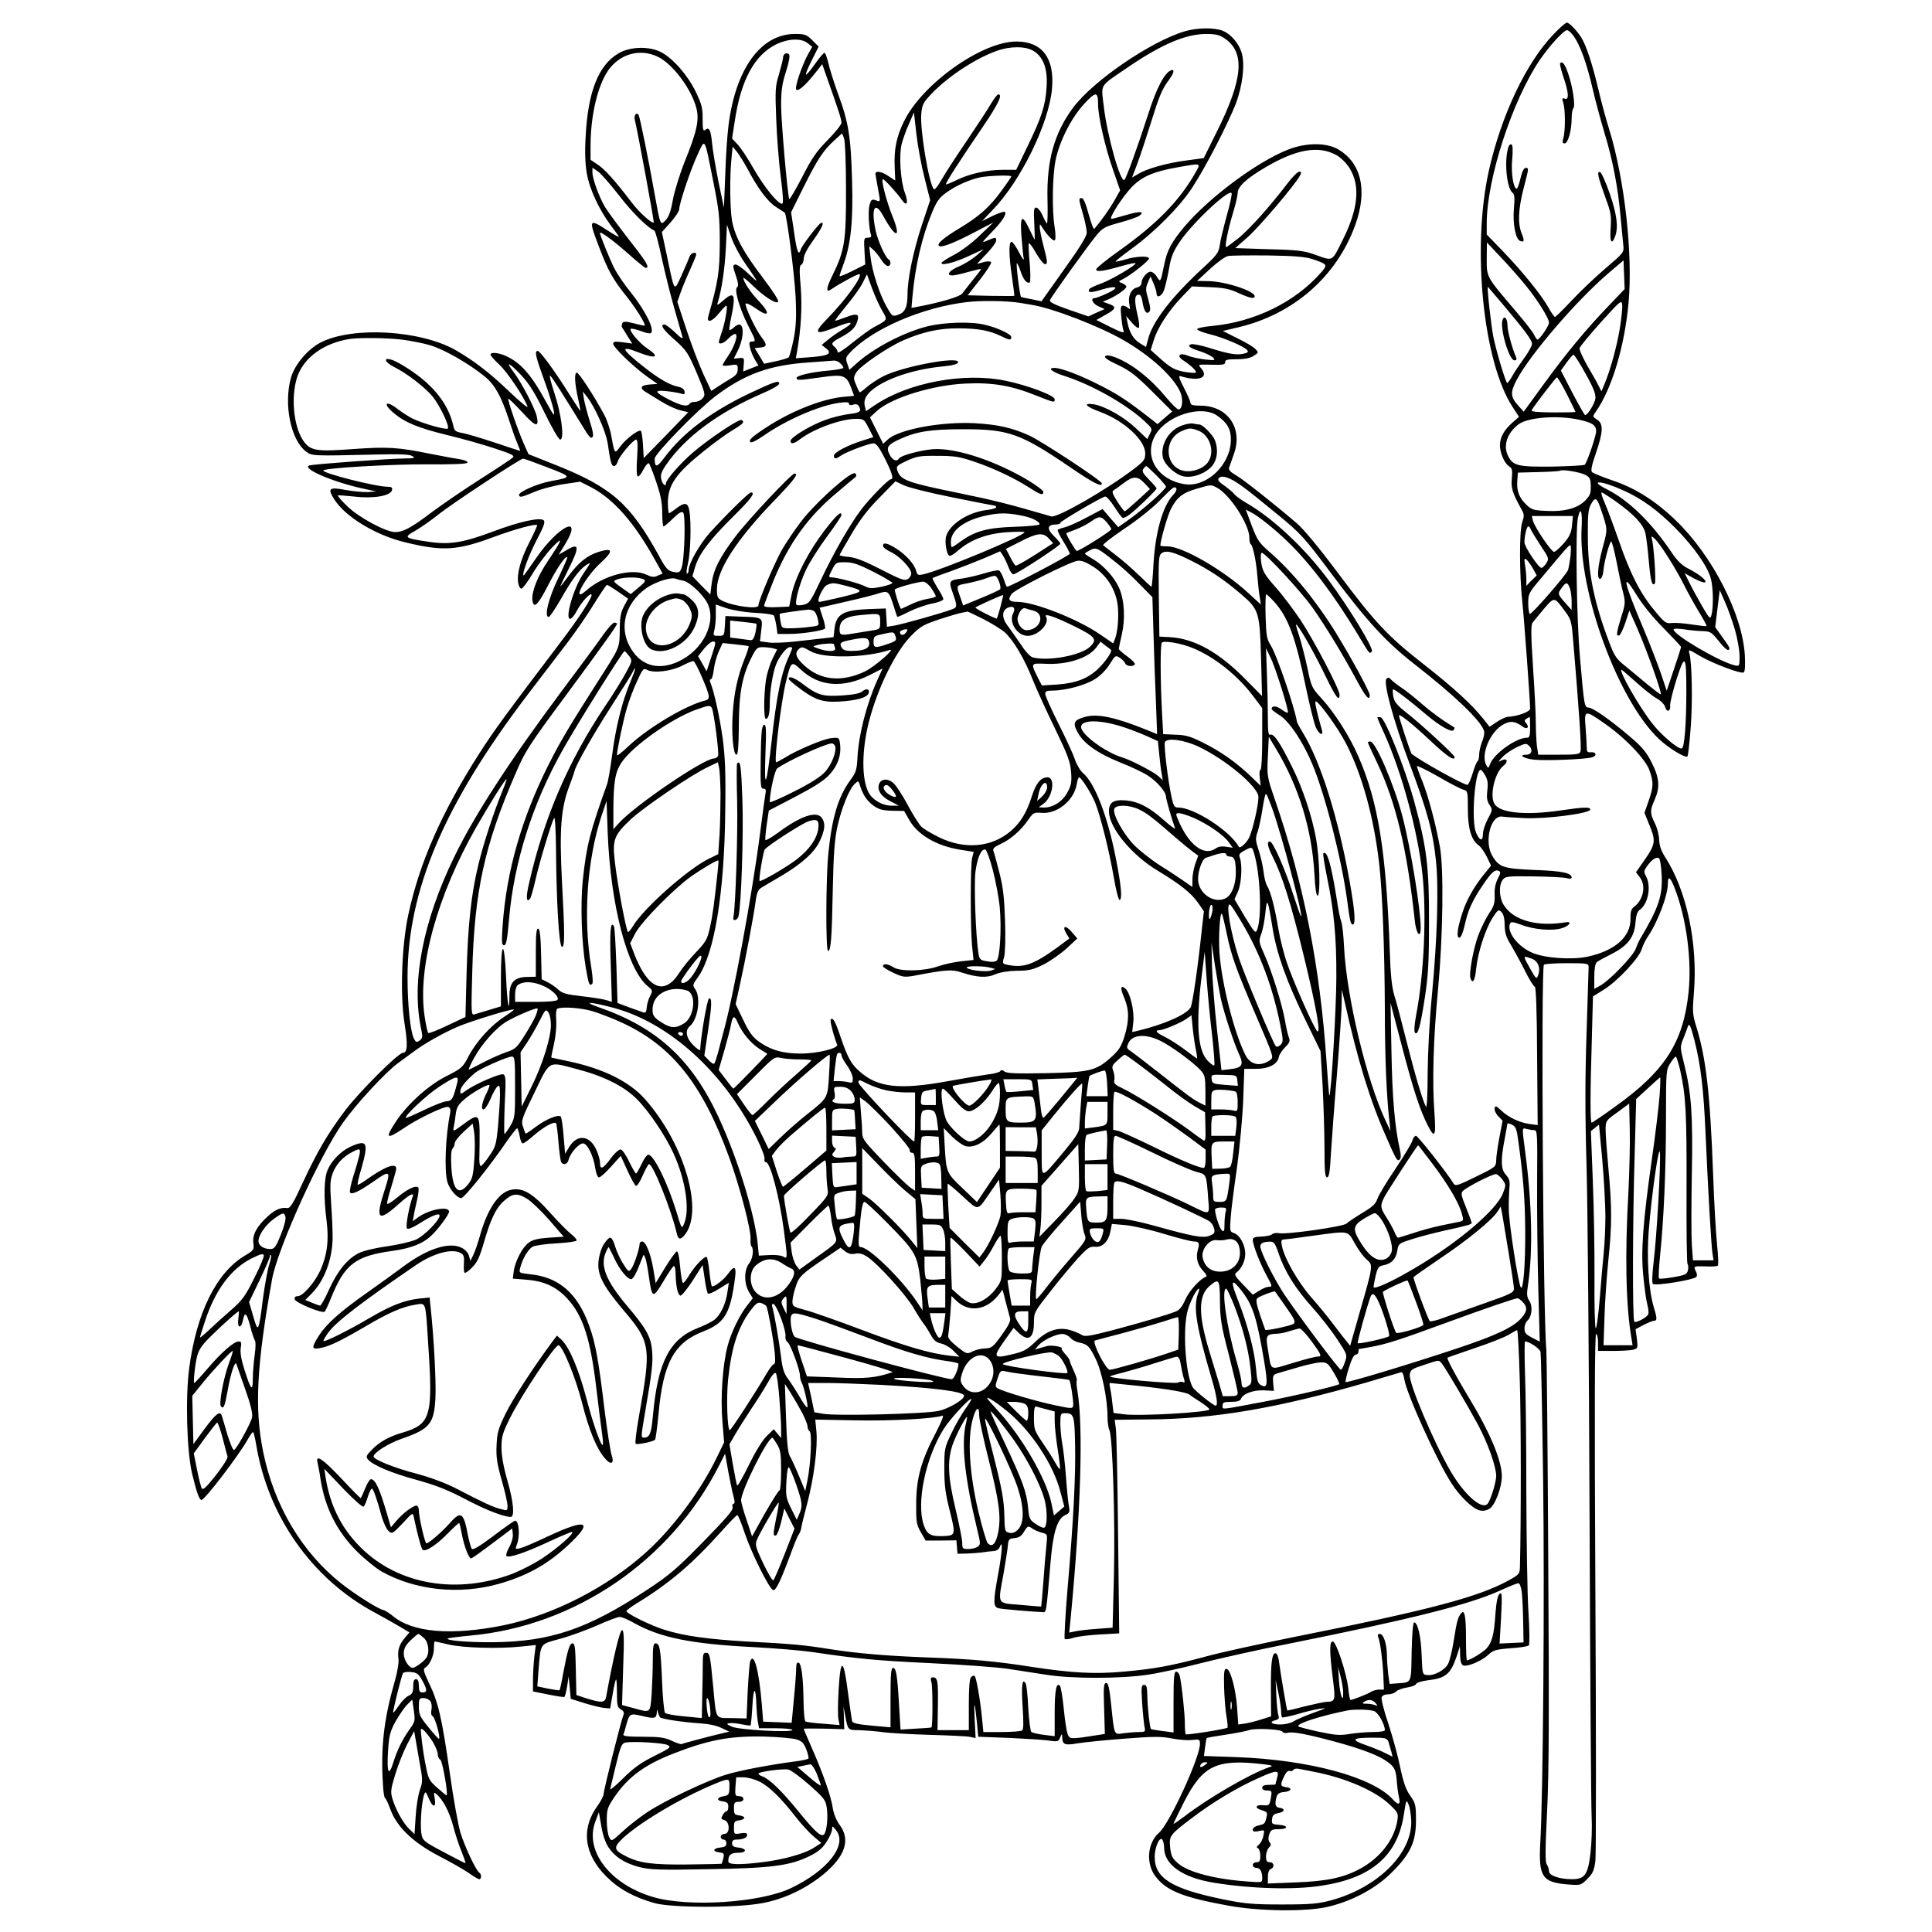 <?xml version="1.0" standalone="no"?>
<!DOCTYPE svg PUBLIC "-//W3C//DTD SVG 20010904//EN"
 "http://www.w3.org/TR/2001/REC-SVG-20010904/DTD/svg10.dtd">
<svg version="1.0" xmlns="http://www.w3.org/2000/svg"
 width="1024pt" height="1024pt" viewBox="0 0 1024 1024"
 preserveAspectRatio="xMidYMid meet">
<g transform="translate(0,1024) scale(0.1,-0.1)"
fill="#000000" stroke="none">
<path d="M8233 10057 c-145 -151 -277 -431 -342 -723 -91 -409 -30 -1012 126
-1251 l34 -52 -36 -32 c-44 -39 -65 -78 -65 -119 0 -41 24 -96 48 -111 17 -11
19 -20 15 -64 -5 -52 2 -76 53 -168 13 -23 13 -33 2 -65 -16 -45 -15 -281 1
-427 9 -83 41 -518 41 -561 0 -16 -64 -40 -116 -43 -12 0 -39 -13 -60 -27
l-39 -26 -34 43 c-61 76 -152 160 -311 285 -196 153 -260 222 -457 485 -100
134 -182 233 -219 265 -119 102 -288 236 -326 257 -25 14 -37 27 -34 37 3 8
15 42 26 74 49 137 -33 256 -178 256 -38 0 -52 4 -52 14 0 8 -16 44 -35 81
-27 52 -30 65 -17 61 100 -30 153 -7 106 45 -16 17 -13 18 57 16 62 -2 74 1
73 14 -1 12 11 15 61 15 43 0 71 6 90 18 27 18 27 18 8 37 -10 11 -53 36 -96
57 l-76 38 77 18 c295 68 526 269 625 543 67 184 32 332 -93 403 -63 35 -167
34 -261 -2 -166 -65 -420 -254 -552 -410 -69 -83 -91 -124 -107 -203 -19 -93
-19 -93 -38 -62 -9 15 -24 27 -34 27 -19 0 -48 -36 -48 -61 0 -10 -11 -20 -25
-23 -31 -8 -48 -48 -39 -90 5 -25 4 -29 -7 -18 -7 6 -19 12 -27 12 -12 0 -14
-12 -9 -57 3 -32 8 -66 12 -76 6 -14 -8 -11 -68 19 l-76 38 46 26 c58 31 63
45 21 59 l-33 12 33 14 c43 19 92 54 92 66 0 5 -10 13 -22 18 -22 8 -22 9 8
24 42 22 134 95 134 107 0 15 -70 12 -125 -5 -27 -8 -51 -13 -52 -11 -2 2 36
32 84 67 123 89 260 227 325 329 72 111 186 333 228 440 37 98 50 214 30 274
-16 48 -56 95 -97 112 -44 19 -137 18 -204 -2 -180 -54 -482 -260 -590 -403
-101 -135 -142 -282 -137 -488 2 -72 0 -130 -3 -128 -3 2 -14 22 -24 45 -10
22 -25 40 -33 40 -12 0 -14 -15 -10 -85 2 -47 3 -85 2 -85 -1 0 -13 25 -28 55
-39 83 -50 72 -42 -37 4 -51 9 -104 12 -118 2 -14 -8 0 -23 29 -15 30 -34 57
-40 59 -17 5 -17 -67 1 -188 8 -52 13 -96 12 -98 -2 -1 -58 -1 -125 0 l-122 3
66 84 c36 46 62 88 58 92 -5 5 -24 5 -42 -1 l-33 -9 51 54 c28 29 51 61 51 69
0 20 -2 20 -45 2 -34 -15 -34 -14 18 40 57 58 85 100 73 111 -3 4 -32 -6 -64
-21 l-57 -28 56 59 c150 154 300 462 315 645 14 161 -53 248 -189 248 -184 0
-502 -227 -597 -426 -39 -80 -52 -147 -48 -238 l3 -73 -35 23 c-38 26 -70 31
-70 12 1 -7 7 -44 14 -81 12 -62 12 -67 -3 -62 -30 12 -34 10 -43 -25 -8 -33
-2 -127 9 -157 3 -8 -3 -13 -17 -13 -21 0 -22 -3 -18 -71 l4 -71 -68 -34 c-37
-19 -68 -31 -68 -27 0 5 9 32 20 61 39 103 53 230 46 447 -6 232 -19 309 -75
460 -22 61 -45 134 -51 163 -7 28 -15 52 -20 52 -5 0 -28 -27 -51 -60 -23 -33
-44 -58 -47 -55 -3 3 11 37 31 76 l36 72 -33 33 c-31 31 -39 34 -93 34 -181 0
-315 -186 -352 -487 -6 -46 -14 -162 -17 -259 l-7 -175 -29 138 c-15 76 -31
169 -34 206 -7 70 -16 86 -37 68 -10 -8 -13 4 -13 57 1 57 -4 78 -36 145 -42
87 -120 177 -183 210 -62 33 -166 31 -227 -6 -106 -62 -162 -203 -174 -442 -5
-79 -2 -145 6 -193 14 -84 67 -197 130 -280 22 -29 40 -54 40 -57 0 -3 -28 13
-62 35 -97 63 -99 58 -44 -86 49 -130 74 -174 150 -269 48 -61 100 -144 93
-151 -1 -1 -27 4 -56 12 -42 11 -57 11 -62 2 -4 -7 -5 -17 -2 -23 4 -5 17 -27
30 -48 l24 -38 -51 7 c-40 5 -50 4 -50 -8 0 -18 107 -122 180 -174 l55 -39
-43 -3 c-49 -4 -54 -20 -14 -43 15 -9 51 -31 80 -49 29 -18 72 -38 96 -44 l44
-11 -118 -122 -118 -121 -4 69 c-2 37 -7 71 -11 75 -10 11 -81 -43 -110 -83
-29 -41 -29 -41 -47 57 -6 36 -24 88 -39 115 -59 108 -133 220 -144 220 -14 0
-11 -60 8 -142 7 -32 12 -59 11 -60 -1 -2 -28 39 -60 90 -73 117 -153 227
-166 227 -18 0 -11 -30 34 -154 25 -67 47 -140 51 -162 6 -35 1 -30 -40 45
-81 149 -138 212 -220 247 -39 16 -75 18 -75 4 0 -5 21 -29 48 -54 42 -40 130
-170 148 -221 4 -11 -39 25 -97 80 -101 97 -184 161 -280 217 -186 108 -548
130 -719 43 -68 -35 -136 -115 -157 -184 -41 -142 -2 -334 80 -395 31 -23 33
-23 372 -15 122 3 176 1 190 -8 17 -11 12 -12 -40 -13 -75 0 -485 -30 -505
-37 -46 -15 131 -91 295 -125 l60 -13 -45 -3 c-25 -1 -78 4 -118 11 -87 17
-97 9 -62 -47 58 -94 220 -193 380 -231 199 -48 274 -43 470 30 108 40 218 70
227 62 2 -2 -17 -44 -42 -93 -47 -92 -67 -168 -58 -216 3 -16 10 -28 17 -28 6
0 33 36 59 80 27 45 73 106 103 138 63 65 56 45 -23 -73 -54 -79 -87 -165 -81
-207 7 -46 28 -26 79 72 48 95 96 166 106 157 2 -2 -20 -52 -48 -111 -51 -104
-76 -206 -51 -206 6 0 34 42 63 92 58 103 100 160 137 184 27 17 26 17 -19
-51 -50 -76 -96 -235 -67 -235 7 0 24 20 36 44 24 45 68 93 77 85 9 -9 -65
-123 -161 -249 -293 -386 -359 -477 -432 -591 -201 -314 -319 -582 -378 -858
-35 -162 -44 -421 -20 -575 18 -112 16 -156 -8 -156 -25 0 -233 -208 -306
-305 -93 -123 -151 -223 -226 -385 -49 -107 -66 -135 -81 -133 -34 5 -64 -8
-103 -43 -59 -54 -83 -98 -77 -142 4 -36 2 -39 -45 -67 -151 -90 -256 -302
-295 -595 -21 -157 -13 -440 15 -560 24 -99 38 -140 50 -140 17 0 193 230 243
317 13 24 27 43 30 43 3 0 11 -31 17 -68 63 -379 295 -709 625 -887 41 -22 99
-55 130 -73 l57 -34 -25 -30 c-30 -35 -39 -67 -33 -110 3 -19 -6 -73 -22 -128
-56 -194 -73 -349 -60 -542 2 -38 7 -68 11 -68 3 0 17 -28 29 -62 34 -92 122
-176 260 -247 58 -30 126 -69 153 -87 26 -19 52 -34 57 -34 13 0 13 27 0 35
-17 11 -76 136 -99 210 -12 38 -38 182 -57 318 -41 286 -60 373 -110 476 -30
64 -33 76 -19 83 23 14 45 63 45 103 0 19 2 35 4 35 3 0 35 -7 73 -16 76 -18
264 -24 385 -11 l78 8 -8 -63 c-4 -35 -7 -90 -7 -123 l0 -60 80 -16 c44 -9 83
-15 86 -13 4 2 10 27 15 56 l8 53 6 -60 5 -59 70 -22 c39 -12 86 -24 105 -26
l34 -3 13 74 c6 40 15 76 18 79 3 3 5 -29 5 -71 0 -67 3 -78 21 -87 14 -8 18
-17 14 -28 -14 -35 -105 -398 -105 -418 0 -11 -14 -38 -30 -61 -92 -124 -76
-259 44 -379 66 -66 146 -110 256 -141 92 -25 433 -26 570 0 115 21 231 76
325 153 115 96 144 182 86 261 -18 24 -32 60 -37 89 -8 61 -53 188 -110 317
-24 55 -44 101 -44 104 0 2 48 2 108 1 l107 -3 -2 60 -2 60 9 -49 c14 -76 14
-76 72 -76 29 -1 85 -5 123 -10 39 -6 153 -12 255 -15 102 -3 197 -7 213 -11
l28 -6 -5 99 c-5 108 0 100 12 -17 l7 -75 160 -6 c88 -4 184 -10 212 -14 49
-7 53 -6 62 16 9 21 10 22 11 4 1 -42 12 -47 81 -35 35 6 148 17 250 25 154
12 196 12 250 1 35 -7 83 -11 107 -8 40 4 42 3 42 -21 0 -72 -161 -421 -216
-470 -63 -54 -72 -164 -19 -233 58 -76 147 -111 390 -155 162 -29 405 -32 520
-6 130 30 254 96 339 180 101 100 131 163 131 279 0 80 -2 90 -30 130 -23 32
-37 71 -54 153 -12 60 -41 164 -63 231 -23 67 -38 129 -35 138 4 10 18 16 35
16 16 0 35 7 42 15 6 7 32 17 57 21 24 3 47 12 49 19 3 7 30 15 60 19 98 11
123 33 156 131 l16 50 1 -48 c1 -33 6 -49 16 -54 23 -8 95 22 132 55 27 26 41
30 119 36 49 3 92 10 97 15 5 5 4 83 -2 179 -6 94 -10 376 -11 629 0 252 -3
536 -7 631 -3 94 -3 172 0 172 22 0 78 -37 82 -55 3 -11 9 -315 14 -675 8
-618 0 -1658 -15 -1927 -10 -181 10 -210 148 -221 66 -5 68 -4 102 30 28 28
35 44 42 94 4 32 4 674 0 1426 -5 947 -4 1368 4 1368 5 0 10 -20 10 -45 l0
-45 83 0 c45 0 93 3 105 7 22 5 24 9 18 57 l-7 51 43 23 c24 12 49 22 56 22
16 0 15 14 -3 74 -27 89 -38 263 -26 406 16 198 55 465 59 410 5 -65 -17 -445
-33 -575 -8 -69 -10 -114 -4 -120 12 -12 221 22 231 38 4 6 2 19 -3 28 -15 28
-12 29 50 27 33 -2 62 0 66 4 4 4 2 53 -4 110 -6 57 -16 225 -21 373 -16 430
-37 618 -91 790 -18 58 -19 77 -11 172 22 261 -38 545 -154 723 -20 32 -29 58
-30 90 -1 25 -11 64 -23 87 -26 52 -26 69 -1 124 29 66 26 115 -15 196 -28 56
-50 83 -116 139 -102 87 -197 154 -220 154 -21 0 -23 12 -45 270 -18 202 -24
665 -11 733 14 67 25 39 20 -50 -19 -336 193 -915 410 -1120 52 -49 141 -103
151 -92 3 3 11 70 17 150 11 137 7 348 -7 397 -6 21 -3 21 53 -13 69 -41 220
-98 235 -89 7 4 9 38 6 93 -13 215 -172 527 -366 713 -108 104 -217 173 -339
213 -52 18 -99 37 -105 43 -7 7 -2 36 21 101 39 114 40 155 6 177 -25 16 -25
16 -6 43 84 120 152 345 173 578 23 257 -21 651 -102 915 -17 53 -44 153 -60
222 -31 130 -62 223 -88 266 -23 37 -64 80 -77 80 -7 0 -39 -28 -72 -63z m107
-7 c35 -49 70 -145 100 -275 15 -66 44 -172 63 -236 44 -143 72 -288 86 -444
6 -66 13 -137 15 -157 4 -35 1 -39 -93 -119 -53 -45 -133 -121 -179 -170 -46
-49 -87 -89 -90 -89 -4 0 -20 23 -35 50 -39 69 -134 186 -239 296 l-88 91 0
59 c0 235 135 650 281 866 52 76 127 158 145 158 7 0 22 -14 34 -30z m-1850
-13 c111 -74 99 -216 -42 -498 l-68 -137 -88 -12 c-104 -13 -215 -44 -259 -72
l-33 -19 26 68 c14 37 46 133 71 213 48 154 61 186 99 237 26 35 31 57 12 51
-35 -12 -78 -93 -123 -235 -55 -170 -114 -334 -125 -346 -20 -22 -92 234 -110
391 -14 119 -25 101 120 200 182 125 311 181 421 182 52 0 73 -5 99 -23z
m-2209 -26 l24 -19 -22 -39 c-34 -63 -74 -181 -62 -189 13 -7 48 24 99 88 l38
48 22 -63 c64 -180 80 -230 80 -247 0 -10 -33 -52 -73 -92 -59 -60 -84 -95
-136 -198 -36 -68 -66 -120 -68 -115 -10 33 -43 413 -43 495 0 79 5 116 26
181 17 54 22 85 16 91 -13 13 -32 2 -32 -19 0 -8 -10 -47 -21 -86 -20 -64 -21
-84 -15 -236 3 -91 14 -230 24 -308 13 -100 15 -143 7 -143 -23 0 -95 89 -150
185 -31 55 -70 114 -86 130 l-29 31 15 96 c32 213 104 346 217 402 64 32 135
35 169 7z m1197 -41 c53 -33 76 -96 69 -194 -6 -96 -27 -160 -104 -318 l-57
-118 -70 0 c-86 0 -182 -22 -249 -56 -27 -13 -51 -23 -53 -21 -5 5 70 121 194
303 84 124 108 174 83 174 -5 0 -21 -21 -37 -47 -15 -27 -73 -115 -129 -198
-56 -82 -117 -176 -135 -208 -18 -32 -36 -55 -40 -50 -27 28 -75 320 -67 401
5 50 11 60 59 110 88 90 230 183 340 222 72 26 153 26 196 0z m-1991 -31 c79
-38 178 -171 204 -272 16 -64 3 -123 -62 -284 -27 -68 -55 -159 -63 -204 -10
-57 -21 -88 -37 -105 -29 -31 -29 -31 -59 136 -32 181 -78 408 -85 420 -12 19
-27 -2 -20 -27 16 -65 103 -538 100 -542 -9 -8 -76 52 -117 106 -92 120 -141
174 -179 200 l-39 26 0 73 c0 160 37 318 93 400 62 89 169 119 264 73z m2333
-252 c0 -64 38 -230 79 -346 l38 -110 -30 -53 c-24 -43 -67 -104 -107 -151 -4
-4 -17 31 -30 78 -14 54 -28 85 -36 85 -18 0 -18 -2 6 -85 11 -38 20 -82 20
-98 0 -19 -36 -78 -120 -195 l-120 -169 -52 11 c-29 5 -55 11 -56 12 -7 5 -29
183 -22 179 3 -2 13 -22 20 -45 14 -42 33 -65 48 -57 4 3 4 48 0 99 -5 51 -7
99 -6 107 2 7 19 -14 38 -48 19 -33 41 -61 48 -61 16 0 15 11 -8 100 -11 41
-19 84 -19 95 0 19 1 19 12 1 28 -44 60 -77 68 -69 5 5 4 36 -1 68 -15 89 -12
274 5 357 21 101 84 225 152 298 61 66 73 66 73 -3z m-920 -389 l30 -119 -44
-132 c-45 -136 -76 -285 -76 -368 0 -66 -13 -95 -49 -107 -31 -11 -32 -10 -61
41 -37 64 -78 189 -86 265 l-7 57 22 -19 c12 -11 31 -35 42 -53 11 -18 27 -33
35 -33 16 0 19 26 4 35 -18 11 -57 98 -69 153 -25 119 -5 159 39 80 67 -123
99 -126 51 -6 -34 84 -63 198 -51 198 8 0 74 -72 101 -111 26 -37 35 -13 15
39 -23 62 -32 197 -17 259 7 26 24 75 39 107 l26 60 13 -114 c7 -62 26 -166
43 -232z m-416 -58 c1 -277 -7 -328 -71 -458 -36 -72 -37 -97 -5 -74 43 30
144 84 148 79 15 -14 -73 -136 -174 -239 -73 -75 -62 -86 46 -43 90 37 109 30
36 -13 -25 -15 -60 -39 -77 -54 l-32 -26 24 -19 c34 -27 12 -39 -83 -46 l-78
-6 6 32 c22 124 28 241 20 346 -8 89 -7 114 3 118 7 3 13 18 13 33 0 17 19 53
50 96 46 64 63 100 41 92 -13 -5 -100 -118 -106 -139 -12 -38 -21 -16 -36 89
l-16 107 64 129 c75 151 106 198 164 251 l42 38 10 -24 c6 -14 11 -130 11
-269z m-702 30 c29 -144 33 -184 33 -320 -1 -153 -9 -205 -61 -387 -10 -38 21
-28 57 17 18 22 35 40 39 40 9 0 -7 -92 -26 -145 -7 -22 -14 -43 -14 -47 0
-17 28 -7 50 17 13 14 29 25 36 25 19 0 -2 -66 -37 -117 -16 -23 -29 -45 -29
-49 0 -3 18 -4 40 0 39 6 40 5 40 -21 0 -22 -9 -33 -38 -50 -20 -12 -52 -32
-70 -44 l-32 -21 -41 87 c-22 48 -63 154 -90 236 l-49 149 16 46 c9 26 31 80
50 121 19 42 34 79 34 84 0 18 -29 8 -35 -11 -4 -11 -23 -55 -42 -98 -42 -90
-36 -98 -79 106 l-26 122 46 51 c25 28 46 60 46 70 0 31 60 209 97 289 42 89
35 101 85 -150z m180 75 c54 -103 107 -174 151 -202 23 -15 44 -28 46 -30 11
-8 52 -327 58 -448 5 -111 2 -158 -11 -225 -10 -47 -21 -89 -26 -94 -4 -4 -36
-14 -69 -21 l-61 -13 -25 42 -25 41 30 3 c36 4 37 14 6 55 -31 40 -89 163 -84
177 2 6 26 -5 53 -24 71 -51 81 -30 18 37 -46 48 -83 104 -83 124 0 4 21 -13
48 -39 63 -61 124 -100 136 -88 6 6 -26 55 -84 132 -101 133 -144 213 -160
297 -11 61 -13 237 -3 331 l6 63 24 -29 c12 -16 37 -56 55 -89z m3121 73 c25
-14 53 -42 71 -71 56 -91 45 -212 -34 -372 -61 -124 -54 -119 -141 -88 -66 24
-93 28 -253 32 l-179 6 67 59 c60 53 249 275 276 325 9 17 8 21 -4 21 -8 0
-36 -28 -62 -62 -93 -122 -197 -238 -257 -288 -34 -27 -65 -50 -68 -50 -9 0 8
88 36 181 14 45 25 94 25 107 0 33 49 78 147 135 164 97 282 117 376 65z
m-748 -95 c-85 -149 -204 -270 -402 -411 -68 -48 -123 -93 -123 -100 0 -15 37
-10 139 19 36 10 67 17 69 14 8 -8 -122 -85 -180 -107 -32 -11 -61 -25 -64
-30 -12 -20 8 -21 65 -3 80 24 99 13 31 -19 -30 -14 -61 -26 -67 -26 -26 0
-12 -30 20 -44 l32 -14 -43 -19 -43 -20 -105 36 c-74 26 -103 40 -99 50 7 19
209 300 250 348 29 35 45 43 119 63 48 13 94 29 104 36 33 24 3 26 -67 5 -38
-11 -74 -21 -80 -21 -17 0 60 120 110 171 54 54 114 80 239 102 131 23 126 25
95 -30z m-3053 -120 c68 -89 152 -171 186 -185 5 -1 24 -70 41 -153 18 -82 49
-204 68 -270 19 -66 37 -129 40 -140 4 -14 -7 -8 -39 23 -24 23 -49 42 -56 42
-26 0 -8 -27 56 -83 61 -55 69 -67 115 -174 46 -110 47 -116 31 -134 -9 -11
-27 -19 -40 -19 -13 0 -26 -4 -29 -10 -11 -17 -44 -11 -105 20 -81 41 -87 54
-19 47 30 -3 65 -9 78 -13 19 -6 22 -4 19 12 -2 11 -15 21 -33 24 -48 10 -107
45 -186 108 -120 95 -125 114 -19 72 87 -34 109 -22 41 23 -42 28 -98 94 -88
104 4 3 27 -2 52 -11 24 -10 49 -15 54 -12 24 15 -27 118 -107 218 -33 40 -72
98 -87 128 -24 48 -75 173 -75 185 0 12 74 -42 150 -110 46 -41 88 -75 92 -75
24 0 6 30 -86 147 -56 72 -115 152 -130 177 -32 55 -66 149 -66 183 l0 24 31
-21 c16 -12 66 -69 111 -127z m2078 102 c0 -3 -23 -37 -51 -75 -62 -86 -119
-137 -224 -200 -86 -52 -123 -84 -107 -94 15 -9 83 18 191 75 l96 50 -72 -69
c-41 -40 -100 -84 -137 -103 -36 -19 -66 -38 -66 -43 0 -16 72 3 149 39 l76
35 -40 -35 c-22 -19 -64 -45 -92 -57 -52 -21 -71 -48 -35 -48 9 0 48 8 85 19
37 10 67 17 67 15 0 -3 -19 -28 -43 -57 -23 -29 -49 -62 -57 -73 -13 -17 -119
-48 -242 -71 l-27 -5 5 58 c15 165 50 317 105 450 24 57 38 77 73 102 52 38
125 70 181 82 46 9 165 13 165 5z m1141 -212 c-16 -59 -33 -128 -36 -153 -6
-41 -16 -53 -94 -125 -162 -150 -263 -281 -285 -370 l-12 -44 -31 19 c-35 21
-57 57 -67 110 l-7 35 30 -35 c16 -19 33 -32 37 -27 4 4 2 31 -5 59 -19 81
-19 112 1 116 12 2 18 -7 23 -35 8 -52 21 -71 36 -56 8 8 7 25 -5 67 -14 48
-15 59 -2 88 l14 33 16 -37 c9 -21 16 -44 16 -53 0 -28 28 -16 40 18 6 17 18
68 26 112 11 65 22 92 58 145 71 104 267 286 274 255 2 -8 -10 -63 -27 -122z
m-2555 -244 c79 -114 80 -116 22 -61 -31 30 -63 52 -71 50 -14 -3 -14 -9 3
-58 13 -38 15 -57 7 -62 -17 -11 12 -112 59 -205 39 -76 41 -83 23 -83 -18 0
-20 -4 -14 -32 4 -18 16 -47 26 -64 l19 -31 -41 -16 -40 -16 3 37 c3 35 2 37
-25 34 l-28 -3 19 38 c34 66 38 143 9 143 -6 0 -19 -7 -29 -17 -10 -9 -20 -14
-22 -12 -2 2 2 33 10 69 25 120 16 139 -42 88 -31 -27 -36 -29 -30 -12 21 68
37 175 43 286 l6 127 22 -64 c12 -36 44 -97 71 -136z m4139 -120 c63 -76 125
-176 125 -199 0 -17 -49 -89 -61 -90 -3 0 -11 11 -17 24 -5 13 -48 68 -94 122
-162 190 -158 183 -158 282 l1 87 75 -80 c42 -44 100 -110 129 -146z m-1130
138 c81 -27 83 -30 49 -69 -138 -159 -354 -265 -583 -286 -42 -4 -76 -11 -76
-17 0 -5 29 -17 65 -26 72 -17 184 -65 200 -84 8 -10 4 -15 -20 -20 -38 -8
-79 -1 -183 32 -43 13 -86 22 -95 18 -22 -8 -6 -20 55 -39 28 -10 57 -24 64
-33 12 -13 7 -14 -46 -8 -33 4 -75 13 -92 21 -41 16 -58 -2 -23 -25 43 -28 75
-59 68 -66 -3 -3 -32 -1 -65 5 -48 10 -68 21 -116 63 l-58 52 16 51 c19 64 76
153 147 228 l56 58 94 -4 c74 -3 105 -9 152 -31 62 -28 86 -33 86 -17 0 28
-159 80 -250 80 l-55 1 69 64 c38 35 81 66 95 68 14 3 109 4 211 3 141 -2 197
-7 235 -19z m1573 -246 c-116 -120 -226 -252 -348 -420 l-104 -143 -28 31
c-43 48 -44 71 -9 138 73 137 317 420 486 565 l80 68 3 -76 3 -76 -83 -87z
m-3852 -28 c29 -50 30 -47 -38 -84 -21 -10 -74 -49 -118 -84 -45 -37 -80 -60
-80 -52 0 8 -7 20 -15 27 -23 19 -19 25 33 53 54 29 76 51 86 84 12 39 -1 44
-57 23 -29 -11 -55 -20 -60 -20 -4 0 22 34 57 77 35 42 75 97 88 123 l23 46
27 -74 c15 -41 39 -94 54 -119z m3280 45 c130 -154 164 -201 164 -220 0 -10
-17 -42 -38 -71 -21 -29 -50 -71 -63 -94 -13 -24 -27 -43 -30 -43 -8 0 -56
160 -74 245 -11 56 -35 265 -29 265 0 0 32 -37 70 -82z m-2551 -3 c17 -3 46
-8 65 -11 108 -17 359 -114 485 -187 141 -81 261 -190 299 -271 19 -40 14 -96
-8 -96 -7 0 -36 29 -66 65 -82 99 -179 176 -268 211 -30 11 -47 13 -54 6 -7
-7 15 -22 69 -47 64 -31 96 -56 182 -142 l104 -104 -39 -33 -39 -34 -25 20
c-137 107 -179 134 -270 181 -108 56 -214 97 -251 97 -41 0 -12 -22 57 -44
138 -44 323 -148 419 -237 43 -40 44 -42 30 -68 l-14 -28 -59 56 c-63 60 -164
118 -224 128 -62 9 -44 -12 33 -40 127 -47 239 -150 239 -220 0 -32 -6 -41
-57 -80 -143 -110 -409 -263 -441 -254 -219 64 -301 85 -482 122 -284 58 -318
70 -334 123 -7 20 -1 26 51 50 52 24 69 27 163 26 91 0 118 -5 197 -32 100
-34 208 -85 291 -138 57 -37 72 -41 72 -21 0 7 -37 35 -82 62 -167 99 -360
165 -484 165 -62 0 -188 -32 -199 -50 -12 -19 -35 -10 -50 21 -20 39 -10 53
60 84 87 39 160 50 335 50 236 0 300 -23 560 -200 129 -88 170 -108 170 -87 0
14 -312 219 -381 252 -93 43 -170 60 -294 67 -179 9 -402 -33 -460 -87 l-24
-22 -35 70 -35 70 38 35 c77 69 294 136 467 144 143 7 243 -10 375 -63 99 -39
99 -39 99 -20 0 20 -143 74 -260 98 -219 46 -514 -9 -691 -128 l-49 -33 -6 25
c-9 37 9 68 58 102 80 55 218 97 356 110 51 5 77 12 80 21 12 36 -291 -20
-396 -73 -28 -14 -67 -40 -87 -57 -20 -18 -37 -30 -39 -28 -2 2 -11 20 -19 40
-14 34 -14 39 2 66 22 34 163 131 246 168 105 46 191 65 295 65 105 -1 162
-11 223 -40 48 -24 57 -25 57 -6 0 15 -75 50 -141 65 -74 18 -218 13 -305 -9
-126 -32 -284 -115 -374 -196 l-38 -34 -11 32 c-10 29 -9 34 16 61 119 125
381 238 618 266 75 9 211 7 280 -4z m3180 -139 c-17 -98 -49 -215 -81 -292
l-16 -38 -15 29 c-8 17 -35 65 -60 107 -24 43 -43 84 -41 93 2 8 53 70 113
137 104 115 110 120 113 93 2 -15 -4 -74 -13 -129z m-6455 -56 c47 -6 114 -19
150 -30 72 -21 202 -95 285 -162 58 -46 92 -108 136 -243 12 -38 30 -89 40
-112 10 -24 17 -43 16 -43 -2 0 -62 20 -134 44 -72 24 -149 47 -172 51 -34 6
-42 11 -47 33 -19 88 -67 165 -144 235 -53 48 -148 110 -187 121 -43 13 -33
-14 14 -38 72 -36 165 -108 207 -159 37 -46 89 -154 80 -168 -6 -10 -136 27
-188 53 -22 11 -57 34 -77 49 -64 51 -84 31 -21 -21 60 -50 131 -79 283 -116
79 -19 193 -51 252 -71 89 -29 106 -38 95 -48 -7 -7 -82 -57 -167 -111 -85
-54 -202 -134 -260 -177 -112 -85 -154 -107 -197 -107 -48 0 -192 77 -252 136
-31 29 -54 56 -51 58 2 2 42 -1 89 -6 100 -12 192 4 198 35 3 13 -3 17 -22 17
-64 0 -355 74 -342 87 13 13 360 33 551 32 139 -1 210 2 213 9 2 6 -14 13 -35
17 -21 3 -92 16 -158 29 -177 36 -230 39 -414 26 -198 -15 -228 -9 -266 48
-52 81 -64 244 -26 344 38 97 139 169 271 191 50 8 198 7 280 -3z m6252 -142
c60 -104 77 -143 74 -170 -3 -26 -41 -88 -54 -88 -4 0 -34 54 -68 118 l-61
118 30 42 c17 23 33 42 37 42 3 0 22 -28 42 -62z m-3928 16 c9 -8 16 -19 16
-23 0 -5 -35 -11 -77 -15 -94 -8 -176 -27 -171 -41 4 -12 13 -11 135 6 111 16
129 10 153 -53 l17 -46 -63 -6 c-112 -12 -275 -77 -405 -163 -75 -49 -95 -68
-80 -77 5 -4 38 13 73 38 117 81 291 157 396 171 37 5 52 4 52 -5 0 -7 8 -9
21 -5 14 5 25 2 30 -6 18 -28 8 -37 -48 -43 -32 -4 -89 -17 -126 -31 -76 -26
-187 -93 -187 -112 0 -19 18 -16 53 11 72 54 216 106 293 106 42 0 44 -2 68
-48 l25 -49 -57 -18 c-80 -25 -152 -63 -152 -80 0 -19 10 -19 37 0 29 20 148
65 173 65 15 0 30 -21 60 -80 39 -77 48 -110 32 -110 -13 0 -109 -98 -156
-159 -60 -79 -144 -225 -214 -372 -55 -117 -62 -127 -92 -134 -17 -4 -34 -4
-38 -1 -12 12 17 117 52 190 19 39 69 117 110 173 42 56 76 107 76 113 0 25
-28 -1 -93 -86 -82 -108 -153 -246 -171 -334 l-13 -65 -66 -3 c-41 -2 -67 1
-67 7 0 6 22 64 48 129 81 200 186 346 344 476 45 39 87 73 93 78 5 5 5 12 -2
19 -16 16 -180 -126 -271 -235 -42 -52 -98 -134 -124 -182 -46 -88 -118 -260
-118 -283 0 -22 -134 -4 -192 25 -25 13 -28 20 -28 62 0 101 105 263 303 468
107 111 132 144 108 144 -16 0 -247 -246 -314 -335 -84 -111 -115 -174 -125
-248 l-7 -58 -48 48 -47 49 15 51 c20 67 79 145 204 268 93 92 117 125 91 125
-11 0 -134 -121 -218 -214 -53 -59 -112 -163 -112 -198 0 -10 -4 -18 -9 -18
-4 0 -2 23 5 52 14 54 19 214 8 281 -8 44 -24 47 -70 12 -18 -14 -35 -25 -38
-25 -3 0 -6 25 -6 55 0 94 43 156 188 272 53 43 123 94 155 113 57 34 65 44
48 54 -12 8 -167 -95 -253 -168 -65 -54 -148 -148 -148 -167 0 -22 -19 -6 -25
21 -5 23 0 39 26 77 101 147 278 278 512 379 50 21 87 43 87 51 0 19 -22 12
-158 -52 -205 -98 -352 -209 -448 -337 -42 -57 -54 -59 -54 -9 0 26 228 260
322 331 156 118 287 165 495 179 65 5 126 9 135 10 9 0 24 -6 32 -15z m-1689
-65 c43 -47 72 -95 123 -200 38 -78 73 -138 81 -139 24 0 7 134 -31 248 -18
55 -28 96 -22 91 11 -9 60 -87 183 -286 14 -24 29 -43 33 -43 17 0 15 22 -7
91 -13 41 -26 92 -30 114 l-6 40 20 -25 c42 -52 102 -185 112 -250 15 -104 20
-120 34 -120 7 0 15 10 19 23 6 27 82 117 98 117 8 0 9 -30 5 -95 -4 -55 -3
-97 3 -100 5 -3 19 13 30 36 12 23 25 37 30 33 4 -5 22 -50 39 -101 23 -68 31
-109 31 -162 0 -39 3 -71 7 -71 4 0 27 19 50 42 32 31 46 39 54 31 14 -14 7
-256 -9 -294 -9 -24 -14 -26 -44 -20 -28 6 -39 17 -76 86 -152 276 -251 363
-548 481 l-143 57 -25 56 c-31 70 -87 233 -82 238 2 2 35 -30 74 -72 71 -78
90 -83 77 -22 -9 42 -81 180 -122 234 -48 63 -24 52 42 -18z m5540 -99 c25
-49 45 -91 45 -93 0 -2 -54 -3 -119 -3 -84 1 -117 4 -113 12 22 35 128 173
134 174 4 0 28 -40 53 -90z m-1855 -112 c55 -38 75 -73 74 -131 -2 -131 -129
-252 -246 -233 -145 23 -219 149 -154 261 61 103 241 160 326 103z m1917 -22
c73 -16 93 -29 93 -62 0 -23 -47 -162 -60 -177 -3 -4 -81 -8 -172 -10 -181 -2
-208 4 -234 55 -29 55 -6 124 56 170 50 36 204 48 317 24z m-5466 -253 c133
-51 133 -52 19 -73 -72 -13 -176 -59 -169 -75 5 -13 12 -11 87 20 34 14 101
32 150 39 l87 13 59 -30 c119 -63 228 -186 340 -389 l38 -68 -26 -11 c-20 -10
-32 -8 -62 6 -75 35 -227 -5 -317 -85 -83 -73 -8 70 79 149 66 61 63 79 -10
57 -62 -19 -108 -55 -162 -128 -24 -33 -44 -58 -44 -55 0 2 21 46 46 96 56
112 54 135 -10 97 l-45 -26 35 57 c97 161 -37 96 -155 -76 -34 -50 -64 -91
-65 -91 -13 0 24 101 66 183 39 74 49 100 40 109 -18 18 -127 -6 -266 -58
-160 -60 -231 -72 -341 -56 -134 20 -138 23 -74 59 30 17 88 58 129 91 68 54
426 290 442 291 4 1 62 -20 129 -46z m3229 -43 c27 -28 50 -55 50 -59 0 -14
-114 -115 -187 -168 l-66 -47 -42 48 -41 48 -85 -45 c-46 -25 -99 -48 -116
-52 -18 -4 -35 -10 -37 -14 -2 -3 11 -31 30 -61 19 -30 34 -59 34 -65 0 -9
-316 -175 -333 -175 -2 0 -10 18 -17 41 -8 23 -19 43 -26 46 -7 2 -42 -5 -78
-16 -36 -11 -88 -23 -115 -27 -72 -9 -74 -12 -51 -77 25 -72 25 -76 -6 -87
-48 -19 -266 -80 -305 -86 l-38 -6 -3 48 -3 49 -85 -3 c-141 -5 -178 -26 -187
-105 l-5 -44 -52 -6 c-28 -3 -96 -11 -151 -17 -55 -6 -119 -9 -143 -5 l-44 6
7 59 c8 69 10 68 -115 72 l-75 3 -3 -52 c-3 -52 -4 -53 -33 -53 -30 0 -30 1
-22 33 4 17 8 55 7 82 l0 51 55 -19 c32 -11 97 -22 151 -25 52 -2 98 -9 102
-15 3 -6 9 -30 13 -54 l6 -43 63 0 c65 0 176 17 188 28 4 4 -1 30 -11 59 l-17
52 135 31 c75 17 155 37 178 45 50 16 54 13 79 -65 9 -30 18 -57 20 -59 2 -2
31 11 64 28 34 17 89 36 121 42 32 6 59 17 59 23 0 7 -14 34 -31 60 -16 27
-28 50 -26 52 2 2 43 18 93 35 49 18 129 49 177 69 l88 38 16 -24 c8 -13 21
-41 29 -62 7 -20 19 -37 26 -36 17 1 248 152 248 162 0 5 -16 23 -35 42 -38
37 -34 60 11 60 13 0 24 4 24 9 0 8 212 133 237 139 7 2 28 -21 48 -52 19 -30
39 -57 44 -60 5 -3 22 4 37 16 38 28 144 131 144 139 0 4 -18 25 -41 48 -33
34 -38 45 -28 57 6 8 13 14 15 14 2 0 26 -23 54 -50z m2273 3 c20 -10 27 -21
28 -46 2 -51 -1 -60 -28 -89 -39 -41 -110 -61 -203 -56 -71 3 -82 6 -109 32
-39 37 -53 73 -49 127 l3 44 109 3 c60 1 112 5 115 7 8 9 105 -7 134 -22z
m-1821 -59 c29 -20 112 -87 186 -148 129 -106 142 -120 296 -326 185 -247 284
-354 434 -471 211 -164 355 -302 368 -354 3 -11 -2 -37 -11 -57 -8 -21 -15
-51 -15 -67 0 -16 -4 -32 -8 -35 -5 -3 -17 -32 -27 -66 -10 -33 -22 -60 -27
-60 -21 0 -257 131 -296 165 -6 5 -70 200 -67 204 7 6 74 -48 173 -141 83 -78
122 -104 122 -80 0 10 -184 180 -257 236 -48 38 -62 55 -68 83 -3 19 -4 37 -2
39 5 5 83 -54 177 -134 72 -61 136 -97 145 -81 4 6 5 11 4 13 -69 42 -127 85
-177 129 -35 31 -83 68 -105 83 -23 15 -48 35 -55 43 -8 10 -15 12 -23 4 -19
-19 35 -217 121 -448 96 -256 125 -363 141 -517 15 -143 7 -413 -21 -708 -13
-130 -22 -306 -23 -418 0 -111 -4 -186 -9 -178 -17 30 -59 173 -104 351 -25
99 -53 207 -64 240 -13 44 -20 109 -24 240 -19 523 -61 784 -165 1023 -46 107
-127 235 -199 313 -49 53 -52 61 -72 157 -12 56 -32 135 -45 175 -17 50 -20
66 -9 52 30 -39 97 -159 151 -271 52 -108 73 -136 73 -96 0 29 -136 289 -207
396 -37 55 -97 135 -134 176 -58 66 -67 83 -74 128 -4 31 -3 52 3 52 18 0 209
-206 269 -291 71 -101 158 -244 232 -381 50 -93 71 -117 71 -82 0 18 -97 196
-177 326 -107 174 -233 327 -350 429 -59 51 -68 64 -98 142 l-32 86 27 -14
c40 -20 127 -90 193 -154 118 -113 248 -285 372 -491 68 -113 63 -106 76 -93
13 13 -119 230 -229 378 -125 169 -297 330 -437 410 -27 16 -55 36 -62 45 -6
9 -30 29 -52 45 -31 21 -39 31 -31 41 16 18 61 3 122 -42z m-516 15 l29 -31
-64 -59 c-35 -32 -66 -59 -70 -59 -3 0 -21 24 -39 52 -25 39 -30 54 -20 59 7
4 31 21 53 38 51 39 74 39 111 0z m-1019 -75 c119 -24 221 -44 225 -44 4 0 8
-4 8 -9 0 -4 -22 -11 -49 -14 -102 -12 -200 -77 -217 -142 -7 -30 3 -92 17
-100 5 -4 26 8 46 26 66 58 151 90 258 98 52 3 95 4 95 0 0 -18 -444 -203
-536 -223 -28 -6 -32 -4 -38 18 -9 35 -53 85 -105 118 -49 31 -71 35 -71 15 0
-8 18 -22 40 -32 48 -22 110 -87 110 -115 0 -10 -9 -24 -20 -30 -17 -9 -40 0
-139 51 -85 44 -133 63 -170 67 -28 2 -51 7 -51 10 0 2 28 52 63 111 44 75 87
132 148 193 l85 87 42 -20 c23 -12 139 -41 259 -65z m3559 36 c96 -43 181
-105 274 -199 99 -100 175 -209 189 -272 12 -49 13 -151 2 -189 -6 -23 -10
-20 -48 45 -22 39 -53 94 -67 123 l-27 54 50 -28 c28 -15 54 -24 59 -20 9 10
-31 42 -89 72 -34 17 -58 40 -89 86 -108 160 -227 276 -342 334 -104 53 -30
48 88 -6z m-2157 16 c70 -37 175 -199 173 -268 0 -15 3 -30 8 -33 11 -7 29
-93 35 -175 3 -36 8 -83 12 -105 l6 -39 -69 63 c-131 120 -343 243 -424 245
-22 0 -40 2 -40 4 0 26 38 158 55 192 32 64 63 88 136 109 82 24 75 23 108 7z
m-214 -6 c3 -5 -4 -20 -16 -32 -57 -59 -97 -204 -106 -380 -3 -60 -8 -108 -10
-108 -2 0 -31 27 -66 61 -34 33 -89 81 -122 106 -33 26 -64 49 -68 53 -4 4 45
42 110 86 66 44 149 109 188 149 75 76 80 81 90 65z m2331 -69 c94 -67 144
-120 155 -167 5 -22 13 -88 18 -147 10 -110 17 -135 32 -120 8 8 -6 214 -17
242 -3 10 2 9 16 -4 27 -24 109 -153 153 -240 19 -38 55 -104 80 -145 25 -41
44 -76 42 -78 -2 -2 -37 2 -78 8 -42 7 -90 10 -107 8 -29 -4 -37 1 -88 63 -76
90 -130 194 -192 374 -29 83 -63 174 -76 203 -13 28 -19 52 -15 52 4 0 39 -22
77 -49z m-83 -34 c39 -115 39 -108 12 -208 -28 -104 -33 -173 -12 -167 6 3 13
20 15 39 3 47 33 159 42 159 4 0 17 -51 29 -112 12 -62 27 -135 35 -163 11
-46 11 -57 -11 -125 -26 -85 -28 -103 -11 -98 6 2 21 33 33 68 l21 64 44 -99
c53 -123 132 -345 122 -345 -4 0 -34 23 -67 50 -33 28 -86 71 -117 97 -51 40
-61 55 -88 127 -80 209 -114 373 -114 561 -1 116 2 146 17 173 21 39 31 35 50
-21z m-3077 -38 c59 -10 104 -32 104 -48 0 -5 -60 -11 -132 -13 -147 -5 -210
-23 -287 -78 -22 -17 -43 -30 -46 -30 -3 0 -5 13 -5 29 0 59 71 113 180 137
71 16 112 17 186 3z m2926 -54 c-4 -40 -13 -59 -44 -95 -22 -25 -45 -45 -51
-45 -15 0 -103 131 -112 165 l-6 25 109 0 109 0 -5 -50z m-2467 18 c13 -16 25
-32 25 -38 0 -9 -168 -115 -183 -115 -6 0 -60 91 -55 94 1 1 23 10 48 19 25 9
61 28 80 41 45 32 56 32 85 -1z m2249 -40 c4 -9 27 -47 52 -85 44 -66 45 -69
30 -93 -9 -14 -21 -25 -26 -25 -15 0 -90 112 -90 135 0 36 12 85 20 85 4 0 11
-7 14 -17z m-2555 -47 l23 -25 -95 -61 c-53 -34 -100 -60 -104 -58 -4 2 -17
22 -29 46 l-22 43 77 39 c89 46 119 49 150 16z m2765 -93 c-4 -32 -10 -65 -13
-74 -10 -27 -194 -238 -203 -233 -4 3 -8 29 -8 57 0 50 3 56 73 138 130 156
142 169 150 169 4 0 4 -26 1 -57z m-2409 -34 c33 -26 90 -78 126 -116 l67 -68
6 -200 c3 -110 9 -273 13 -363 l6 -163 -54 22 c-168 68 -260 87 -326 70 -62
-17 -69 -32 -41 -83 32 -59 106 -111 225 -159 56 -22 122 -53 146 -69 48 -30
97 -87 97 -112 0 -14 32 -124 48 -167 3 -9 -23 10 -59 42 -77 69 -136 99 -203
105 -67 5 -90 -12 -88 -63 3 -85 122 -228 257 -309 118 -71 180 -120 215 -171
l31 -45 -11 -97 c-21 -200 -49 -392 -59 -412 -21 -38 -141 -91 -283 -125 l-27
-6 6 53 c6 60 -17 156 -42 177 -26 22 -29 3 -6 -49 26 -62 27 -120 1 -204 -17
-54 -29 -73 -70 -110 -80 -72 -113 -80 -348 -85 -155 -3 -206 -1 -218 9 -11 9
-18 9 -22 2 -4 -6 -32 -14 -62 -17 -30 -4 -131 -21 -225 -38 -245 -44 -360
-32 -454 49 -48 40 -68 76 -106 188 -28 83 -40 104 -52 92 -5 -6 13 -79 34
-134 8 -19 -103 -47 -192 -47 -92 -1 -162 19 -225 65 -31 23 -51 50 -81 114
l-40 83 25 113 c28 127 71 356 82 437 5 39 13 57 28 66 11 7 58 35 103 61 112
66 181 128 209 189 27 58 30 94 10 121 -28 39 -112 11 -233 -79 -34 -25 -64
-42 -66 -38 -2 4 1 41 7 82 l11 74 140 73 c101 53 152 85 182 118 44 48 64
106 55 165 -4 31 -6 32 -46 28 -44 -5 -184 -64 -248 -105 -21 -12 -41 -23 -44
-23 -13 0 26 323 52 427 27 110 28 111 80 63 97 -90 223 -99 365 -27 l67 34
-29 -64 c-56 -125 -97 -285 -104 -404 -3 -68 -8 -83 -36 -121 -66 -90 -99
-199 -118 -387 -14 -129 -15 -521 -2 -521 15 0 20 65 25 325 4 187 9 260 24
332 22 99 63 202 93 229 17 16 19 16 25 -2 16 -54 36 -85 70 -111 31 -23 48
-28 102 -30 l64 -1 28 -49 c45 -78 144 -136 266 -156 l75 -12 -8 -30 c-10 -38
-10 -365 -1 -466 l8 -77 -66 -7 c-37 -4 -92 -16 -123 -27 -74 -26 -199 -28
-235 -5 -29 19 -56 22 -56 6 0 -5 25 -21 55 -35 49 -23 60 -24 107 -16 172 33
204 35 254 18 83 -27 135 -30 179 -10 26 11 67 18 116 19 64 0 85 6 140 33 35
18 90 56 122 85 l57 53 -29 34 c-33 39 -54 34 -29 -8 l16 -26 -66 -49 c-123
-89 -176 -108 -260 -91 -29 6 -30 7 -20 42 6 22 8 102 5 192 -4 121 -10 177
-30 255 -14 55 -28 107 -32 116 -4 11 6 21 37 35 52 23 110 73 148 129 26 38
31 40 69 37 83 -8 174 65 188 152 3 20 9 36 13 36 11 0 65 -86 85 -135 27 -66
75 -258 98 -393 13 -75 26 -125 32 -122 14 7 8 75 -20 218 -44 226 -112 402
-175 455 -14 12 -34 45 -43 73 -9 27 -48 112 -87 189 -38 76 -70 147 -70 157
0 14 8 18 41 18 66 0 174 29 223 61 28 17 60 50 78 79 29 47 31 48 53 34 13
-8 26 -22 29 -30 6 -16 42 -19 51 -5 3 5 -15 24 -40 42 -25 18 -45 36 -45 40
0 4 7 38 16 76 19 83 14 183 -14 246 -25 57 -83 121 -139 154 -23 13 -43 27
-43 29 0 2 12 10 28 18 32 17 38 14 137 -65z m399 9 c97 -48 177 -102 266
-179 93 -79 97 -95 104 -341 l5 -197 -87 88 c-141 144 -272 217 -402 224 l-55
3 -3 215 c-2 194 -1 215 15 227 24 17 62 8 157 -40z m1812 -43 l19 -35 -28
-27 -27 -28 0 35 c0 19 -3 53 -7 75 -5 35 -4 38 9 28 8 -7 23 -29 34 -48z
m-2329 10 c65 -43 108 -107 124 -183 11 -56 6 -152 -11 -198 l-10 -24 -67 46
c-120 83 -351 174 -440 174 -45 0 -54 12 -30 43 18 24 314 173 350 175 21 2
47 -9 84 -33z m-1167 -26 c55 -28 100 -55 100 -59 0 -4 -26 -13 -58 -20 -50
-10 -63 -10 -88 3 -31 16 -149 47 -177 47 -16 0 -16 4 3 40 20 39 22 40 70 40
39 0 69 -10 150 -51z m665 -51 c7 -18 10 -37 6 -41 -5 -5 -50 -26 -102 -47
l-94 -39 -11 32 c-28 79 -30 73 36 86 33 7 77 18 97 26 52 19 52 19 68 -17z
m-1897 16 c30 -8 28 -14 -17 -51 l-38 -32 -48 34 c-47 34 -47 35 -24 44 28 11
94 14 127 5z m224 -12 c31 -5 101 -70 126 -116 53 -101 -20 -251 -152 -312
-96 -45 -183 -27 -238 48 -84 112 -54 256 71 343 46 31 127 57 151 48 8 -3 27
-8 42 -11z m5195 -251 c51 -52 93 -97 93 -100 0 -3 -17 -57 -38 -119 l-38
-113 -33 98 c-19 54 -60 159 -91 233 -104 245 -118 310 -38 180 32 -52 87
-121 145 -179z m-3880 210 c13 -19 23 -37 23 -41 0 -4 -20 -11 -44 -14 -25 -4
-66 -18 -92 -31 -27 -13 -49 -23 -49 -22 -11 18 -36 99 -32 103 9 10 132 43
152 41 10 -1 30 -17 42 -36z m-453 14 c100 -26 98 -30 -21 -59 -60 -14 -114
-26 -120 -26 -19 0 19 81 41 90 29 12 35 12 100 -5z m3836 -11 c6 -14 10 -46
10 -71 l0 -46 -35 39 c-40 46 -40 48 -17 79 22 31 30 31 42 -1z m-5044 -20
l53 -37 -22 -41 c-17 -32 -22 -59 -22 -126 -2 -97 3 -86 -118 -275 -143 -224
-196 -312 -258 -435 -145 -288 -225 -569 -245 -857 -6 -86 -5 -103 8 -103 11
0 17 30 26 138 26 302 124 613 285 898 68 123 319 524 327 523 3 0 13 -11 24
-25 18 -25 18 -26 -15 -87 -18 -34 -67 -114 -110 -177 -198 -296 -326 -594
-405 -942 -17 -73 -15 -104 5 -82 5 5 18 52 30 104 21 93 83 298 98 325 5 7 9
-66 10 -163 2 -285 16 -515 31 -520 16 -5 16 66 0 358 -13 259 -5 374 37 487
14 37 28 76 30 86 8 34 96 189 194 342 53 82 103 162 111 177 26 52 20 22 -10
-49 -43 -103 -76 -236 -95 -381 -9 -70 -21 -140 -27 -157 -92 -258 -109 -324
-129 -510 -13 -126 -7 -326 15 -459 16 -93 19 -102 34 -92 6 3 4 38 -4 88 -44
262 -23 569 54 803 l27 80 6 -170 c15 -380 103 -719 210 -810 29 -24 29 -25
15 -54 -9 -16 -17 -43 -18 -61 -2 -23 -6 -30 -18 -26 -8 3 -42 15 -76 27 l-61
23 -6 199 c-4 109 -9 203 -13 208 -18 30 -23 -22 -17 -201 l6 -200 -32 10
c-18 5 -76 14 -129 20 -79 9 -101 15 -122 34 -14 13 -39 31 -57 40 l-32 16 -3
132 c-2 94 -7 133 -15 136 -10 3 -13 -27 -13 -126 l0 -129 -46 -1 c-68 -1 -94
-29 -94 -100 0 -108 -12 -41 -18 105 -9 197 -27 189 -27 -12 l0 -149 -60 -18
c-33 -10 -69 -21 -79 -24 -19 -6 -19 1 -13 222 11 428 64 673 230 1055 50 117
70 148 264 410 213 289 273 373 273 383 0 3 -6 6 -14 6 -7 0 -33 -28 -57 -62
-24 -35 -122 -168 -219 -297 -274 -367 -464 -659 -571 -880 -167 -342 -230
-666 -177 -914 9 -42 8 -50 -8 -62 -16 -11 -20 -10 -30 10 -19 37 -34 178 -34
324 0 462 194 918 638 1501 70 91 163 213 208 272 45 59 109 152 143 208 34
55 65 100 68 100 4 0 30 -16 59 -36z m5920 -203 c13 -46 24 -108 24 -138 0
-55 0 -55 -27 -49 -82 20 -322 161 -323 190 0 5 23 5 53 1 28 -5 73 -9 99 -10
44 -1 49 -5 88 -53 22 -29 45 -50 51 -47 11 7 8 13 -37 75 l-33 46 12 98 12
98 28 -63 c16 -35 39 -102 53 -148z m-3893 124 c-9 -33 -18 -61 -19 -63 -3 -5
-114 51 -114 58 0 4 142 68 147 66 1 -1 -6 -28 -14 -61z m1451 25 c74 -82 113
-188 169 -460 19 -91 42 -182 50 -202 17 -41 44 -53 33 -15 -24 82 -37 139
-34 148 6 18 117 -134 162 -221 85 -164 148 -392 176 -638 17 -147 29 -463 30
-772 0 -253 9 -464 25 -600 l5 -45 -26 55 c-101 214 -207 658 -220 919 -3 64
-10 125 -15 136 -5 11 -16 65 -24 120 -29 184 -52 262 -71 242 -3 -3 6 -58 19
-123 37 -178 51 -318 50 -534 0 -157 -27 -617 -37 -627 -2 -2 -8 79 -15 180
-34 504 -122 950 -274 1390 -41 120 -42 124 -37 227 l5 105 36 -60 c123 -203
193 -431 206 -671 4 -77 10 -113 17 -111 16 6 10 201 -9 305 -23 123 -70 262
-124 372 -65 132 -99 183 -117 176 -11 -4 -14 11 -14 88 0 51 -2 155 -5 232
l-5 139 24 -50 c27 -54 99 -285 92 -292 -2 -3 -18 5 -34 17 -27 20 -52 21 -52
2 0 -4 19 -18 41 -32 52 -32 123 -138 173 -256 69 -163 157 -508 186 -724 15
-114 19 -130 30 -130 16 0 12 67 -15 220 -60 340 -154 640 -248 794 -17 28
-32 55 -33 61 -11 73 -107 355 -139 405 -21 33 -24 52 -27 154 -2 64 0 116 3
116 4 0 23 -18 43 -40z m1541 -50 c33 -44 35 -53 44 -166 31 -365 44 -562 38
-577 -5 -15 -22 -17 -115 -17 l-109 0 -7 46 c-3 26 -6 83 -6 128 0 45 -7 178
-15 296 -11 165 -11 218 -2 230 6 8 34 41 60 73 56 65 55 65 112 -13z m-2925
-10 c-25 -47 21 -120 77 -120 55 0 119 66 97 101 -13 21 44 2 154 -52 110 -55
120 -68 78 -108 -48 -45 -221 -77 -303 -55 -12 3 -40 33 -62 68 -23 33 -54 78
-69 98 -34 43 -33 84 2 98 28 11 40 -3 26 -30z m106 14 c68 -17 38 -104 -35
-104 -28 0 -55 43 -46 72 11 34 26 50 43 43 7 -3 25 -8 38 -11z m-1157 -7 c6
-8 14 -27 17 -44 6 -30 6 -30 -48 -36 -29 -4 -74 -7 -99 -7 -46 0 -46 1 -52
37 -4 20 -5 38 -4 40 3 3 123 20 153 22 12 0 27 -5 33 -12z m891 -37 c43 -22
95 -54 115 -71 46 -41 106 -142 150 -255 20 -49 72 -164 117 -256 68 -141 81
-176 85 -230 4 -53 1 -70 -19 -107 -26 -49 -76 -81 -123 -81 l-30 1 27 20 c48
36 63 139 20 139 -35 0 -60 -30 -82 -97 -28 -90 -61 -143 -112 -187 -101 -87
-243 -100 -378 -35 -41 20 -85 46 -96 57 -12 11 -44 62 -72 114 -27 51 -61
103 -75 116 -30 28 -67 26 -78 -4 -11 -32 11 -66 61 -91 l44 -23 -40 0 c-49 0
-103 33 -122 73 -36 74 -34 223 3 370 46 180 142 375 225 458 49 50 66 59 150
87 52 17 106 33 120 35 14 2 26 5 28 6 1 0 38 -17 82 -39z m-545 -15 c0 -39 0
-40 -45 -47 -25 -4 -70 -11 -100 -16 -63 -11 -70 -9 -70 22 0 48 31 69 111 76
106 10 104 11 104 -35z m-656 -11 c2 -2 0 -23 -5 -46 -6 -29 -15 -42 -24 -41
-8 1 -36 4 -62 8 l-48 6 0 45 0 45 68 -7 c37 -4 69 -8 71 -10z m791 -49 c-12
-15 -30 -12 -30 5 0 8 31 19 39 13 2 -1 -2 -9 -9 -18z m-56 -11 c11 -28 7 -32
-41 -48 -65 -22 -73 -21 -73 13 0 27 4 31 43 39 60 14 64 14 71 -4z m-140 -29
c14 -37 -15 -55 -91 -55 -32 0 -45 5 -53 19 -12 24 -5 29 52 40 66 13 85 12
92 -4z m-833 -84 l-26 -79 -22 40 -23 40 31 39 c17 21 39 39 48 39 17 0 16 -6
-8 -79z m2119 32 c0 -15 -35 -64 -67 -95 -55 -54 -121 -79 -219 -86 l-82 -5
-20 39 c-40 80 -40 79 36 76 117 -7 231 30 273 87 l22 30 28 -22 c16 -11 29
-22 29 -24z m430 13 c113 -45 238 -144 321 -254 l49 -65 0 -163 c0 -91 -4
-164 -9 -164 -5 0 -7 -19 -4 -42 l5 -43 -53 51 c-76 73 -163 134 -255 179 -64
32 -91 40 -144 41 l-65 3 -6 113 c-9 168 -10 364 -1 372 11 12 102 -3 162 -28z
m-2352 9 c2 -2 -8 -33 -22 -68 -36 -90 -55 -177 -62 -283 -8 -107 2 -224 19
-224 9 0 12 44 13 158 1 172 18 261 69 361 23 46 29 51 58 51 17 0 42 -3 54
-6 l22 -6 -24 -48 c-13 -26 -29 -76 -35 -111 -12 -79 -13 -209 -1 -209 14 0
21 28 21 84 0 59 15 156 32 201 16 43 56 95 74 95 18 0 18 3 -12 -66 -34 -78
-59 -201 -84 -429 -27 -247 -41 -275 -33 -71 5 134 4 158 -8 154 -11 -4 -15
-38 -17 -171 -2 -150 -1 -167 14 -167 13 0 15 -6 11 -27 -3 -16 -15 -104 -27
-198 -42 -330 -144 -882 -197 -1070 -7 -27 -20 -74 -27 -103 -8 -29 -17 -56
-20 -59 -4 -4 -17 4 -30 18 l-23 24 18 120 c22 146 24 188 7 183 -10 -4 -43
-196 -47 -272 -1 -6 -17 5 -36 24 -38 37 -46 78 -19 101 43 36 60 151 29 196
-15 21 -14 25 13 62 88 122 142 446 146 886 3 204 -1 287 -14 385 -16 112 -45
245 -65 293 -4 9 -3 17 3 17 5 0 12 22 15 50 3 27 15 71 26 96 l21 46 67 -7
c38 -4 70 -8 71 -10z m452 11 c0 -2 3 -11 6 -20 8 -20 -36 -22 -87 -4 -34 12
-34 12 -9 19 28 8 90 11 90 5z m-123 -38 c65 -39 293 -35 418 7 37 12 -82 -91
-131 -114 -123 -58 -235 -47 -320 31 -45 41 -53 65 -32 86 16 16 21 15 65 -10z
m4641 -213 c0 -170 -10 -297 -24 -302 -18 -6 -110 72 -157 133 -68 86 -181
284 -162 284 2 0 37 -30 77 -66 40 -36 90 -76 111 -87 21 -12 40 -32 43 -45 8
-30 30 -22 26 9 -1 13 14 75 34 139 45 139 52 130 52 -65z m-5221 84 c49 -114
50 -125 16 -133 -101 -26 -296 -142 -400 -239 -34 -33 -63 -55 -63 -49 0 25
33 184 52 247 11 39 35 103 54 143 31 69 35 72 55 61 35 -18 130 -6 185 23 27
14 54 25 59 24 6 -1 24 -36 42 -77z m57 -174 c11 -29 38 -236 32 -251 -3 -7
-13 -14 -22 -14 -54 0 -424 -252 -506 -345 l-27 -30 0 105 c1 148 10 201 45
251 59 86 258 227 389 276 72 26 81 27 89 8z m4727 -77 c113 -78 222 -193 242
-252 22 -65 21 -85 -5 -161 l-22 -63 27 -67 c34 -82 31 -101 -28 -185 l-44
-63 19 -25 c36 -45 21 -122 -31 -160 -13 -9 -18 -26 -17 -63 0 -96 -84 -169
-230 -200 -84 -17 -225 -7 -290 21 -77 33 -136 109 -119 154 5 12 14 11 59 -5
69 -27 172 -35 221 -17 37 12 49 36 17 30 -150 -25 -274 8 -327 87 -27 39 -31
106 -9 137 14 19 24 21 163 19 81 -1 160 -5 176 -9 17 -5 27 -4 27 3 0 24 -51
35 -195 40 -166 7 -189 14 -225 74 -45 73 -10 217 51 209 13 -2 67 -6 119 -8
108 -6 341 24 348 44 5 16 -33 15 -154 -3 -188 -28 -328 -14 -354 36 -25 45 3
164 47 199 30 23 22 46 -10 29 -19 -10 -18 -7 6 18 15 17 50 40 77 53 45 21
50 22 65 6 21 -20 13 -46 -15 -46 -44 0 -17 -19 37 -26 60 -7 272 1 311 12 28
8 23 30 -7 27 -17 -2 -21 3 -21 26 0 15 -3 62 -6 104 -8 95 -5 96 97 25z
m-391 -23 c0 -46 -3 -55 -17 -55 -57 0 -174 -84 -195 -139 -9 -24 -10 -25 -20
-7 -32 57 21 181 93 218 37 19 59 16 101 -14 22 -16 35 -3 18 18 -12 13 -11
17 1 25 8 5 15 9 17 9 1 0 2 -25 2 -55z m-2167 5 c37 -11 95 -34 130 -49 l64
-29 7 -68 c4 -38 9 -85 13 -104 l6 -35 -24 22 c-25 22 -145 85 -189 98 -91 27
-220 122 -220 162 0 38 94 40 213 3z m409 -107 c144 -68 318 -214 318 -267 0
-46 -31 -178 -50 -217 -16 -30 -48 -58 -54 -47 -45 83 -237 208 -321 208 -20
0 -25 7 -35 53 -20 91 -42 276 -36 293 10 25 99 14 178 -23z m-1926 3 c10 -26
-17 -97 -52 -136 -24 -27 -78 -61 -165 -105 -71 -36 -129 -61 -129 -56 0 50
26 168 39 178 49 37 253 131 289 133 7 0 15 -6 18 -14z m-607 -252 c0 -61 -2
-158 -5 -216 l-7 -105 -51 -25 c-113 -56 -347 -264 -402 -358 -10 -16 -21 -30
-25 -30 -9 0 -56 250 -70 371 -14 120 -5 142 86 228 69 64 325 238 408 276
l52 25 6 -28 c4 -15 7 -77 8 -138z m3939 20 c21 -6 22 -11 22 -103 0 -104 19
-165 58 -192 11 -8 30 -35 43 -61 l22 -46 -35 -43 c-54 -66 -94 -137 -116
-204 -28 -85 -34 -135 -17 -135 8 0 19 26 29 70 17 77 40 128 96 210 45 67 63
82 82 75 13 -5 13 -11 -4 -43 -12 -25 -18 -54 -16 -87 1 -41 -3 -58 -29 -95
-16 -25 -41 -74 -55 -110 -27 -68 -54 -211 -44 -236 12 -31 24 -11 30 52 9 86
48 207 86 268 29 45 33 48 48 32 11 -11 17 -34 17 -70 1 -41 8 -64 32 -102 16
-27 50 -88 74 -136 24 -49 49 -88 54 -88 6 0 11 -131 12 -366 l3 -367 -45 6
c-53 8 -109 34 -150 73 -26 24 -30 25 -33 10 -2 -10 6 -29 19 -42 l23 -24 -17
-89 c-9 -48 -17 -103 -17 -122 -1 -33 -3 -35 -108 -86 -94 -46 -108 -51 -117
-37 -40 64 -190 254 -200 254 -7 0 -16 -11 -19 -25 -3 -13 -44 -81 -90 -150
-47 -69 -90 -141 -96 -160 -9 -26 -26 -42 -80 -74 -38 -23 -75 -48 -83 -56
-17 -16 -316 -59 -358 -51 -14 3 -31 0 -37 -6 -6 -6 -32 -11 -57 -12 -35 -1
-45 -5 -45 -18 0 -25 38 -124 72 -186 33 -61 33 -62 12 -62 -9 0 -32 -9 -50
-21 l-34 -21 -51 53 c-42 43 -49 55 -37 63 29 23 48 62 48 101 0 47 -29 100
-61 110 -21 7 -21 11 -16 84 3 42 18 159 33 261 14 102 29 261 33 355 l6 170
62 0 c68 0 115 25 121 63 2 12 17 35 33 51 24 24 28 34 20 53 -5 13 -15 55
-21 93 -16 87 -71 263 -110 349 -28 63 -29 68 -15 107 9 23 18 74 22 113 8 83
13 71 38 -84 22 -136 74 -280 170 -478 l84 -173 11 -182 c5 -100 10 -251 10
-334 0 -123 3 -153 14 -153 10 0 15 29 20 123 4 67 18 257 32 422 13 164 25
333 25 375 l1 75 15 -65 c67 -302 133 -519 218 -711 56 -128 61 -137 74 -124
7 7 7 25 0 55 -26 114 -40 275 -44 515 l-5 260 59 -225 c61 -233 96 -341 137
-422 38 -76 46 -62 37 60 -13 167 -6 400 19 659 26 281 31 634 10 753 -22 121
-60 265 -92 346 -17 41 -30 78 -30 83 0 5 51 -20 113 -55 61 -36 122 -67 135
-70z m114 76 c13 -22 16 -43 11 -80 -4 -37 -2 -56 12 -76 16 -25 16 -28 -9
-74 -14 -26 -26 -62 -26 -79 0 -42 -18 -39 -37 7 -26 62 -6 332 25 332 4 0 15
-14 24 -30z m-5209 -82 c-45 -109 -104 -289 -128 -393 -38 -156 -55 -320 -62
-573 l-6 -232 -95 -45 c-52 -25 -98 -43 -102 -40 -4 3 -13 44 -20 92 -37 259
67 636 276 1002 72 125 151 251 158 251 3 0 -7 -28 -21 -62z m2887 19 c0 -13
-12 -34 -26 -48 l-27 -24 7 34 c10 56 46 85 46 38z m-821 -13 c29 -37 26 -47
-8 -30 -29 15 -45 39 -34 50 11 11 21 6 42 -20z m2014 -99 c49 -137 163 -563
153 -572 -2 -2 -20 50 -41 114 -42 133 -108 283 -124 283 -18 0 -13 -27 15
-82 50 -99 96 -244 164 -523 66 -271 93 -421 71 -400 -18 18 -130 271 -160
362 -17 48 -37 131 -46 183 -18 110 -41 196 -59 225 -7 11 -16 45 -19 76 -4
30 -15 81 -26 113 -17 53 -18 63 -5 98 7 22 19 77 26 124 7 46 15 81 19 76 4
-4 18 -39 32 -77z m-708 -4 c41 -19 74 -44 191 -146 38 -33 82 -69 97 -80 l28
-20 -16 -44 c-8 -24 -15 -61 -15 -83 l0 -39 -42 29 c-24 17 -81 55 -128 84
-47 30 -109 79 -138 108 -57 58 -117 166 -106 193 9 23 77 22 129 -2z m290
-45 c77 -34 161 -92 187 -129 l22 -30 -35 5 c-22 4 -42 1 -54 -8 -62 -45 -144
16 -200 149 -15 35 -14 37 5 37 10 0 44 -11 75 -24z m-1988 -58 c-7 -53 -46
-109 -112 -161 -52 -41 -193 -123 -199 -116 -6 6 19 153 27 166 12 19 198 139
232 150 46 15 58 6 52 -39z m2311 -135 c32 -109 41 -336 15 -401 -8 -21 -14
-15 -65 69 l-55 93 18 40 c19 42 25 143 10 181 -6 15 -1 23 23 36 43 23 42 23
54 -18z m-1386 -84 c15 -57 32 -147 37 -199 10 -110 1 -264 -16 -281 -7 -7
-26 -9 -51 -4 -37 6 -41 9 -46 43 -15 94 -24 362 -16 431 10 76 32 125 53 118
6 -2 24 -50 39 -108z m1238 81 c0 -5 9 -10 19 -10 24 0 31 -19 31 -87 0 -64
-23 -120 -56 -135 -63 -29 -144 29 -144 103 0 46 23 108 42 113 7 2 27 8 43
14 40 13 65 14 65 2z m2307 -107 c6 -110 -15 -173 -116 -343 -5 -8 -15 -31
-22 -50 -15 -39 -137 -165 -186 -193 l-33 -18 0 65 c0 40 5 69 13 76 6 6 41
25 77 43 86 43 122 89 128 164 3 40 10 62 22 70 45 31 63 123 35 177 -14 26
-13 30 6 57 25 35 51 51 63 39 5 -5 11 -44 13 -87z m-5002 30 c-19 -181 -28
-246 -42 -308 -14 -63 -21 -76 -73 -131 -32 -33 -72 -82 -89 -109 -80 -126
-169 -87 -242 106 l-19 50 27 52 c34 64 204 236 296 302 59 41 133 85 144 85
2 0 1 -21 -2 -47z m5075 -111 c59 -156 87 -372 70 -538 -27 -268 -126 -422
-392 -611 -63 -46 -118 -83 -122 -83 -8 0 -8 156 1 443 l6 226 58 36 c71 44
184 164 200 213 6 20 20 48 29 62 55 79 110 223 110 287 0 46 15 34 40 -35z
m-2455 -115 c-11 -50 -20 -51 -17 -2 2 25 8 42 14 39 5 -3 6 -20 3 -37z m159
-60 c96 -163 162 -340 202 -541 16 -81 16 -88 1 -104 -11 -10 -20 -12 -25 -7
-15 17 -170 387 -196 468 -45 138 -71 297 -46 282 6 -3 34 -48 64 -98z m-83
-51 c25 -122 50 -192 161 -450 86 -200 90 -210 72 -223 -52 -38 -106 -28 -133
25 -60 119 -127 383 -138 547 -5 86 3 212 13 202 3 -3 14 -48 25 -101z m-30
-351 c18 -79 68 -230 94 -287 29 -63 21 -77 -47 -85 l-44 -5 -23 208 c-13 115
-25 268 -27 339 l-3 130 19 -125 c11 -69 25 -147 31 -175z m-46 -198 c9 -82
14 -151 11 -154 -3 -3 -18 8 -34 24 -53 53 -64 188 -35 433 l18 145 11 -150
c6 -82 19 -217 29 -298z m-2726 371 c-11 -24 -31 -53 -42 -65 -21 -23 -47 -31
-47 -14 0 9 54 85 89 124 24 28 25 3 0 -45z m4419 41 c34 -12 49 -49 34 -89
-8 -21 -11 -19 -40 33 -42 75 -42 73 6 56z m302 -46 c0 -12 -5 -170 -11 -350
-8 -237 -8 -432 0 -703 6 -206 13 -1045 16 -1865 3 -820 8 -1533 11 -1585 3
-52 0 -138 -6 -190 -13 -116 -30 -140 -98 -140 -66 0 -122 19 -122 42 0 10 -5
27 -12 37 -9 14 -8 81 2 282 10 202 11 515 6 1334 -3 589 -8 1088 -10 1110
-17 157 -29 2017 -13 2042 3 4 57 8 121 8 113 0 116 -1 116 -22z m-3170 -2
l25 -7 -23 -8 c-27 -9 -119 2 -128 15 -6 11 89 10 126 0z m-2360 -101 c43 -22
74 -55 65 -69 -4 -7 -49 -11 -116 -11 l-109 0 0 39 c0 21 6 43 13 49 30 24 88
21 147 -8z m749 -19 c53 -14 44 -137 -12 -174 -44 -28 -70 -28 -119 3 -46 29
-53 41 -48 85 8 70 92 111 179 86z m-389 -92 c299 -80 588 -343 762 -694 24
-49 43 -98 40 -107 -2 -10 1 -18 8 -18 23 0 72 -188 95 -363 20 -154 20 -150
-6 -136 -11 6 -45 9 -74 7 l-53 -3 -6 63 c-17 164 -109 460 -210 676 -141 302
-324 470 -631 577 -91 32 -51 31 75 -2z m-410 -41 c-7 -18 -34 -66 -59 -105
-41 -66 -51 -74 -96 -89 -27 -9 -81 -33 -120 -53 -38 -20 -74 -38 -79 -40 -5
-2 6 24 24 57 41 77 119 165 177 199 52 30 156 74 162 68 2 -3 -2 -19 -9 -37z
m306 21 c37 -12 105 -38 150 -59 266 -123 427 -325 569 -715 56 -154 117 -387
113 -432 -1 -18 1 -35 5 -39 14 -14 7 -66 -13 -91 -27 -34 -27 -107 0 -151
l20 -33 -29 -37 c-40 -50 -86 -144 -105 -217 -26 -99 -38 -276 -27 -400 l9
-110 -39 -80 c-86 -178 -232 -373 -372 -500 -208 -188 -493 -334 -757 -389
-277 -56 -484 -39 -589 50 -19 15 -40 29 -48 30 -25 4 -151 83 -225 142 -209
166 -355 412 -413 696 -47 230 -35 460 47 916 29 162 254 659 376 830 73 103
226 267 291 315 23 17 59 43 79 58 56 43 158 101 242 137 67 28 268 90 293 90
6 0 -17 -17 -49 -38 -74 -48 -151 -134 -192 -213 -29 -56 -36 -62 -113 -101
-95 -47 -207 -147 -269 -240 -61 -92 -53 -100 38 -39 77 53 220 121 238 114
10 -4 13 -14 10 -32 -25 -122 -32 -303 -15 -365 11 -39 51 -86 74 -86 15 0
153 172 232 288 31 45 60 82 64 82 3 0 9 -18 13 -40 3 -22 11 -40 17 -40 6 0
32 19 57 41 51 45 108 77 119 66 3 -4 9 -49 13 -101 4 -52 11 -99 14 -105 12
-19 34 -12 40 13 8 34 54 86 76 86 23 0 56 -67 65 -132 5 -29 12 -48 20 -48 8
0 36 26 64 57 l51 57 35 -77 c19 -42 40 -79 45 -82 6 -3 22 21 36 54 15 34 30
61 34 61 21 0 115 -234 146 -363 8 -36 18 -40 39 -17 109 121 6 484 -206 724
-83 94 -223 163 -409 202 -47 10 -86 18 -88 19 -1 1 5 33 14 71 9 39 14 94 12
126 -3 35 0 59 6 62 29 12 131 4 192 -15z m-226 -70 c0 -69 -44 -210 -103
-329 l-52 -105 -3 144 -3 144 35 52 c19 29 49 81 66 115 30 59 33 63 46 45 8
-10 14 -40 14 -66z m3419 -136 c5 -24 7 -43 5 -43 -1 0 -31 21 -66 48 -35 26
-82 56 -105 67 -44 21 -55 35 -27 35 20 0 113 39 144 61 l25 18 7 -72 c4 -40
12 -91 17 -114z m-2429 147 c22 -52 68 -108 112 -137 24 -15 44 -28 45 -28 3
-1 -176 -185 -180 -185 -2 0 -20 22 -40 49 l-38 50 30 103 c16 57 33 120 36
141 9 45 18 47 35 7z m5071 -94 c33 -129 49 -261 59 -501 14 -311 30 -593 37
-632 l5 -33 -54 0 -55 0 -6 83 c-3 45 -3 213 0 372 6 315 -2 432 -41 587 -21
85 -22 90 -5 131 9 23 20 51 23 61 9 28 15 16 37 -68z m-5361 34 c0 -5 -4 -10
-9 -10 -6 0 -13 5 -16 10 -3 6 1 10 9 10 9 0 16 -4 16 -10z m2525 -34 c55 -25
175 -112 217 -157 24 -26 26 -36 27 -109 l0 -80 -32 16 c-38 20 -63 39 -222
164 -67 52 -131 102 -144 110 -20 14 -21 18 -10 42 20 44 88 50 164 14z
m-1685 -79 c0 -8 14 -33 30 -55 17 -23 30 -54 30 -68 0 -22 -3 -25 -22 -20
-13 3 -36 6 -51 6 l-29 0 7 68 c4 37 9 70 12 75 7 12 23 8 23 -6z m-66 -104
c-7 -124 -6 -122 -119 -211 -38 -30 -99 -83 -135 -118 l-66 -64 -36 74 -37 75
116 111 c103 99 267 240 280 240 2 0 1 -48 -3 -107z m1632 63 c33 -24 101 -77
153 -118 51 -42 119 -91 151 -110 l57 -33 2 -79 c2 -62 0 -76 -11 -70 -7 4
-44 31 -83 60 -91 66 -276 182 -342 214 -43 20 -51 28 -47 45 3 11 0 33 -5 48
-10 25 -7 31 22 57 17 16 35 30 38 30 4 0 33 -20 65 -44z m-3296 -128 c0 -155
-1 -163 -25 -205 -14 -23 -28 -43 -31 -43 -3 0 -2 70 1 155 7 134 6 155 -8
161 -16 6 -148 -51 -197 -86 -29 -21 -30 -21 -30 -2 0 18 27 52 77 95 25 22
171 87 196 87 15 0 17 -14 17 -162z m1508 147 c34 0 62 -2 62 -5 0 -3 -35 -35
-77 -72 -43 -37 -112 -101 -153 -142 -41 -42 -78 -76 -82 -76 -4 0 -24 25 -45
56 l-37 55 100 100 c96 97 99 99 134 92 19 -5 63 -8 98 -8z m4667 -56 c30
-135 35 -225 34 -620 -1 -218 1 -401 5 -408 5 -7 5 -22 2 -35 -5 -19 -16 -25
-76 -35 -39 -7 -74 -10 -77 -7 -3 3 -1 59 6 123 20 201 31 457 31 726 0 250 1
258 23 292 12 19 25 35 29 35 3 0 14 -32 23 -71z m-5849 5 c140 -36 248 -89
316 -156 64 -62 155 -197 198 -292 64 -140 87 -299 56 -371 -13 -30 -13 -30
-40 60 -48 157 -121 305 -150 305 -7 0 -23 -22 -36 -50 -13 -27 -26 -50 -29
-50 -3 0 -19 28 -36 62 -16 35 -37 64 -45 66 -9 1 -32 -19 -53 -48 -42 -57
-57 -62 -57 -22 0 15 -9 46 -20 69 -34 76 -100 83 -142 16 l-23 -38 -8 95 c-4
52 -11 98 -15 102 -13 13 -79 -14 -132 -54 -29 -22 -53 -38 -55 -36 -1 2 -7
18 -13 36 -11 31 -7 43 61 182 84 173 69 165 223 124z m2812 -77 l3 -67 -56 0
-57 0 7 53 c4 28 8 53 9 54 6 6 73 31 81 29 6 -1 11 -33 13 -69z m690 16 l3
-28 -68 5 c-64 5 -68 7 -71 30 -3 25 -2 25 65 23 67 -1 68 -2 71 -30z m-4134
-9 c-22 -88 -28 -99 -58 -101 -15 -1 -69 -22 -120 -47 -50 -24 -93 -43 -95
-41 -9 10 112 123 178 166 86 56 104 61 95 23z m3274 9 c-8 -10 -47 -57 -86
-105 -40 -48 -76 -89 -81 -92 -5 -3 -12 20 -15 52 -4 31 -9 78 -12 104 l-6 47
104 4 c56 1 105 4 107 5 2 1 -3 -6 -11 -15z m3098 -80 c-4 -54 -22 -206 -41
-338 -47 -331 -59 -486 -45 -621 6 -60 15 -126 21 -148 6 -21 8 -44 5 -52 -6
-16 -66 -48 -74 -39 -10 9 -9 536 2 885 l8 295 62 57 c33 31 63 57 65 58 2 0
1 -44 -3 -97z m-4098 28 c29 -6 75 -11 102 -11 l50 0 0 -130 c0 -71 -2 -130
-5 -130 -15 0 -295 296 -295 312 0 17 3 17 48 -6 26 -13 71 -29 100 -35z m545
28 c-27 -46 -88 -109 -106 -109 -22 0 -103 98 -85 105 10 4 156 29 201 34 5 1
0 -13 -10 -30z m229 2 l4 -28 -69 -7 c-39 -4 -71 -5 -73 -3 -2 2 -7 18 -10 35
l-6 32 75 0 c75 0 75 0 79 -29z m-172 -43 c0 -69 -13 -113 -50 -171 -30 -48
-81 -87 -112 -87 -22 0 -91 61 -118 104 -22 36 -40 176 -23 176 6 0 33 -27 62
-60 37 -42 60 -60 76 -60 30 0 85 48 122 105 15 25 31 45 36 45 4 0 7 -24 7
-52z m429 -53 c-4 -55 -8 -114 -9 -131 0 -23 -20 -54 -83 -130 -124 -147 -115
-146 -116 -5 l0 120 71 88 c71 88 140 165 144 160 1 -1 -2 -47 -7 -102z
m-3147 58 c-28 -55 -35 -93 -19 -93 7 0 23 24 36 54 12 30 29 60 37 67 12 10
14 3 14 -42 0 -30 -5 -103 -10 -164 -10 -102 -13 -114 -47 -162 -19 -29 -40
-53 -45 -53 -6 0 -9 25 -7 58 1 31 1 90 1 130 -2 87 -11 90 -89 31 -49 -36
-53 -38 -49 -17 3 13 8 44 11 70 5 39 13 53 47 82 38 33 113 76 131 76 4 0 -1
-17 -11 -37z m1928 5 c11 -12 20 -32 20 -45 0 -21 -4 -23 -54 -23 -52 0 -78
11 -56 25 5 3 7 19 3 35 -5 29 -4 30 30 30 24 0 43 -7 57 -22z m450 -32 l0
-43 -41 0 c-40 0 -40 0 -37 36 3 33 6 37 38 42 19 4 36 7 38 8 1 0 2 -19 2
-43z m1588 29 c7 -3 12 -23 12 -56 0 -48 -1 -51 -22 -45 -13 3 -44 6 -70 6
l-48 0 0 49 c0 43 3 50 23 54 21 4 79 -1 105 -8z m-418 -122 c47 -31 124 -85
173 -121 l87 -65 0 -49 c0 -26 -4 -48 -10 -48 -25 0 -119 39 -265 111 -88 43
-172 81 -187 85 l-28 6 0 97 c0 54 3 101 7 104 8 8 108 -46 223 -120z m-646
60 c15 -94 9 -103 -74 -103 -76 0 -80 4 -80 70 0 66 -1 65 101 69 46 1 46 1
53 -36z m-762 -124 c56 -62 102 -118 100 -125 -2 -8 4 -14 13 -14 12 0 15 -17
15 -101 l0 -100 -28 19 c-15 11 -78 72 -140 136 -97 101 -112 120 -112 149 0
19 -3 69 -7 112 l-6 79 31 -22 c16 -12 77 -72 134 -133z m1148 71 c0 -66 1
-65 -72 -75 l-48 -6 0 33 c0 18 3 50 6 71 l7 37 53 0 54 0 0 -60z m2761 -416
c-19 -333 -14 -597 15 -771 l7 -43 -77 0 -77 0 5 148 c2 81 12 215 20 297 20
188 20 288 1 490 -8 88 -15 181 -15 207 0 47 1 49 63 93 l62 46 3 -138 c2 -76
-2 -224 -7 -329z m-4251 332 l0 -114 -112 -96 c-62 -53 -115 -96 -118 -96 -3
0 -18 37 -33 82 l-26 82 24 32 c14 18 49 53 78 78 106 91 172 145 180 145 4 1
7 -50 7 -113z m147 100 c2 -2 4 -25 5 -52 l3 -49 -62 -3 -63 -3 0 55 c0 52 1
55 28 59 23 4 82 -1 89 -7z m422 -5 c7 -5 16 -29 18 -55 l6 -46 -47 0 -46 0 0
49 c0 30 5 51 13 54 19 8 41 7 56 -2z m1598 -29 c7 -4 9 -24 6 -55 l-6 -47
-63 0 -64 0 0 48 c0 27 3 52 7 55 9 9 105 9 120 -1z m1501 -135 c26 -187 35
-311 36 -472 1 -174 -10 -314 -23 -299 -13 14 -64 343 -64 414 -1 36 1 86 3
112 4 38 0 51 -18 71 -27 28 -29 77 -7 190 8 43 15 81 15 83 0 2 11 -1 24 -7
20 -10 25 -22 34 -92z m-5534 -92 c-6 -87 -10 -103 -33 -132 -51 -64 -82 -31
-89 95 -3 54 -1 87 7 95 6 6 11 19 11 28 0 9 21 36 47 60 l48 44 8 -45 c4 -25
5 -90 1 -145z m2786 71 l0 -115 -61 -91 -61 -91 -76 73 c-86 81 -87 84 -95
226 l-5 93 44 -45 c25 -24 57 -47 73 -51 42 -9 93 16 137 69 21 25 40 46 41
46 2 0 3 -51 3 -114z m3209 -366 c0 -63 -4 -153 -9 -200 -5 -47 -14 -156 -21
-242 -7 -87 -17 -158 -21 -158 -5 0 -8 118 -7 263 1 144 -3 379 -9 522 l-10
260 21 17 22 17 17 -182 c9 -100 16 -234 17 -297z m-3013 434 c8 -45 1 -99
-13 -98 -7 1 -44 2 -83 3 l-70 1 0 63 0 63 80 -1 80 0 6 -31z m2636 16 c16 0
17 -20 15 -272 -1 -150 2 -403 6 -561 l8 -288 -40 21 c-34 17 -41 26 -41 49 0
16 7 34 15 41 24 20 30 76 11 105 -14 21 -15 35 -7 87 26 173 21 432 -15 702
-18 137 -18 129 9 122 12 -3 30 -6 39 -6z m-2264 -77 l-3 -78 -57 -3 -58 -3 0
65 c0 36 4 68 10 71 8 5 70 19 103 24 4 1 7 -34 5 -76z m-1330 -10 c3 -50 2
-53 -21 -53 -14 0 -37 -2 -53 -5 -16 -3 -35 -1 -43 4 -13 8 -13 12 0 27 11 13
11 18 2 21 -7 3 -13 18 -13 34 l0 30 63 -3 62 -3 3 -52z m440 0 c3 -47 1 -53
-16 -53 -11 0 -34 -3 -51 -6 l-31 -6 0 54 c0 30 3 58 7 62 4 4 25 6 48 4 l40
-3 3 -52z m1131 -32 c101 -50 205 -95 232 -102 55 -14 53 -11 63 -147 7 -85
13 -84 -106 -25 -101 49 -369 163 -385 163 -10 0 -13 24 -13 100 0 76 3 100
13 100 7 0 96 -40 196 -89z m427 -3 c-3 -34 -10 -66 -16 -72 -5 -5 -29 -10
-52 -10 l-43 -1 -3 59 c-4 83 -2 86 64 86 l57 0 -7 -62z m-842 -241 c-14 -22
-62 -76 -106 -121 l-79 -81 5 40 c3 22 6 83 6 135 l0 95 98 111 97 110 3 -124
c3 -121 2 -126 -24 -165z m1899 184 c83 -110 140 -207 155 -264 10 -34 9 -37
-11 -42 -12 -2 -58 -12 -102 -21 -44 -9 -111 -28 -149 -41 -38 -12 -73 -23
-77 -23 -3 0 -12 15 -19 33 -8 17 -26 51 -42 75 -32 50 -34 61 -12 105 15 30
176 277 180 277 2 0 36 -45 77 -99z m-2795 -142 l54 -45 5 -130 5 -129 -28 35
c-49 62 -186 198 -225 226 l-39 27 0 121 0 121 88 -91 c48 -50 111 -111 140
-135z m686 175 c12 -5 16 -21 16 -70 l0 -64 -85 0 -85 0 0 70 0 70 69 0 c38 0
76 -3 85 -6z m-1104 -71 c0 -32 3 -74 6 -94 6 -35 3 -40 -92 -138 -53 -56
-100 -98 -104 -94 -6 6 -34 164 -35 196 0 9 206 187 218 187 4 0 7 -26 7 -57z
m160 -11 l0 -59 -42 -6 c-24 -4 -52 -7 -63 -9 -18 -3 -20 3 -23 62 l-3 65 66
3 65 3 0 -59z m443 41 c3 -10 6 -42 6 -71 l1 -53 -52 3 -53 3 -3 58 c-3 52 -1
58 20 67 39 15 76 12 81 -7z m887 -62 l0 -68 -52 -6 c-29 -2 -56 -3 -60 0 -5
2 -8 35 -8 74 l0 69 60 0 60 0 0 -69z m646 -28 c-14 -103 -14 -103 -52 -103
-32 0 -34 2 -34 33 0 17 -3 48 -6 69 -7 39 -1 43 70 47 28 1 28 1 22 -46z
m1447 15 c19 -26 20 -28 3 -72 -34 -89 -234 -259 -467 -397 -123 -73 -219
-116 -219 -100 0 5 5 32 11 59 11 44 16 51 42 56 43 9 66 33 73 78 6 37 8 38
83 62 42 13 112 31 156 41 135 30 155 35 155 44 0 5 -14 41 -30 82 -25 61 -28
75 -17 86 21 22 161 93 176 90 8 -1 23 -14 34 -29z m-2660 -188 c-6 -38 -62
-160 -93 -200 l-19 -25 -79 78 -79 79 -7 115 c-3 64 -5 118 -3 119 2 2 38 -28
79 -66 87 -80 77 -81 148 23 l45 65 7 -76 c3 -42 4 -93 1 -112z m737 140 c128
-55 352 -160 372 -174 9 -7 20 -24 23 -38 5 -21 2 -27 -23 -37 -35 -15 -88 -5
-296 53 -71 20 -149 36 -173 36 l-43 0 0 93 c0 52 3 97 7 100 13 13 39 7 133
-33z m-547 -7 c2 -5 1 -33 -1 -63 l-4 -55 -61 0 c-34 0 -69 -2 -77 -5 -12 -4
-16 6 -18 49 -5 80 -3 81 82 81 41 0 76 -3 79 -7z m-957 -68 c-1 -35 -4 -67
-7 -69 -9 -9 -89 -24 -93 -17 -3 4 -8 34 -11 68 -7 60 -7 61 21 71 16 6 43 11
60 11 l32 1 -2 -65z m462 -22 l3 -63 -56 0 c-53 0 -55 1 -55 28 0 15 -3 44 -7
65 l-6 38 59 -3 59 -3 3 -62z m872 10 c0 -83 -6 -93 -56 -93 -50 0 -51 1 -57
77 -4 58 -3 60 71 62 l42 1 0 -47z m-1171 -91 c152 -154 162 -171 178 -300 6
-59 12 -120 12 -137 l1 -30 -29 43 c-79 120 -255 292 -298 292 -13 0 -15 12
-9 78 10 120 17 162 28 162 6 0 58 -48 117 -108z m1050 -65 c10 -27 7 -32 -68
-118 -44 -50 -103 -121 -132 -159 -29 -38 -55 -68 -57 -66 -9 9 17 256 30 280
8 15 57 75 109 132 l94 105 6 -73 c3 -40 11 -86 18 -101z m-1345 98 c3 -31 12
-73 20 -95 16 -46 20 -41 -104 -129 l-83 -60 -17 22 c-9 12 -20 44 -24 72 l-6
49 97 98 c54 54 100 98 104 98 3 0 9 -25 13 -55z m2092 23 c-3 -13 -6 -43 -6
-67 0 -36 -2 -41 -14 -32 -12 10 -36 83 -36 110 0 6 14 11 31 11 28 0 31 -3
25 -22z m1500 -218 c15 -91 28 -176 28 -188 1 -22 -12 -29 -149 -77 -82 -29
-181 -64 -220 -78 -38 -15 -73 -23 -77 -19 -10 10 -89 225 -86 233 2 3 64 47
138 97 144 96 275 203 306 249 l18 28 8 -40 c4 -22 19 -114 34 -205z m-6483
190 c3 -12 -8 -54 -25 -95 -26 -65 -34 -75 -55 -75 -36 0 -63 18 -63 42 0 32
38 87 83 119 48 34 53 35 60 9z m5811 -17 c36 -56 60 -134 52 -166 -3 -15 -17
-33 -31 -39 -40 -18 -82 7 -126 75 -52 80 -51 100 9 137 26 16 53 30 59 30 7
0 24 -17 37 -37z m-1845 8 c10 -7 12 -22 7 -65 l-7 -56 -54 0 c-29 0 -60 -3
-69 -6 -14 -5 -16 3 -16 55 0 55 3 63 23 71 29 11 98 12 116 1z m-954 -73
c-11 -93 -23 -101 -55 -38 -35 69 -30 79 48 89 10 1 11 -12 7 -51z m473 17 c7
-14 12 -46 12 -71 l0 -45 -57 3 -58 3 -3 68 -3 67 49 0 c43 0 50 -3 60 -25z
m1172 -25 c74 -22 144 -40 156 -40 29 0 33 -7 23 -43 -12 -43 -3 -80 28 -113
18 -19 22 -29 13 -32 -31 -11 -89 -76 -109 -123 -15 -34 -30 -53 -49 -60 -48
-19 -184 -59 -334 -99 -124 -32 -149 -36 -165 -25 -10 7 -37 18 -60 25 -63 19
-124 -1 -187 -63 -44 -42 -61 -51 -126 -66 -95 -23 -99 -15 -35 75 l47 66 27
-26 c51 -49 81 -29 81 54 0 54 2 57 87 165 47 61 113 139 145 175 53 57 63 64
92 62 40 -4 72 29 82 85 l7 36 71 -6 c39 -4 132 -24 206 -47z m-325 3 c-11
-45 -25 -56 -45 -38 -10 9 -20 27 -23 41 -4 22 -1 24 35 24 39 0 40 -1 33 -27z
m1336 -54 c19 -34 47 -72 63 -85 34 -30 35 -28 -37 -278 l-51 -179 -20 25
c-12 14 -42 54 -69 89 -26 35 -79 100 -118 144 -70 80 -143 208 -155 273 -5
27 -3 32 12 33 11 0 78 9 149 19 201 27 186 30 226 -41z m-1871 -78 c0 -119 0
-119 -33 -163 -38 -51 -96 -83 -133 -74 -14 4 -42 22 -62 41 l-37 33 -5 134
c-3 73 -4 135 -2 138 2 3 38 -31 79 -74 l75 -79 23 29 c14 16 37 53 52 81 15
29 31 53 36 53 4 0 7 -54 7 -119z m1256 67 c23 -75 -22 -138 -99 -138 -50 0
-83 27 -93 76 -8 42 37 98 75 91 14 -2 37 -1 51 3 32 9 57 -4 66 -32z m212
-45 c33 -95 89 -184 178 -283 42 -47 101 -122 131 -168 54 -82 55 -82 41 -122
-7 -22 -17 -40 -21 -40 -9 -1 -215 274 -297 395 -54 80 -130 231 -130 258 0
18 14 25 50 26 22 1 28 -7 48 -66z m-2246 2 c20 5 39 0 63 -15 53 -33 206
-201 247 -272 20 -35 44 -72 53 -83 9 -11 26 -38 38 -60 17 -30 30 -41 56 -46
18 -4 48 -21 65 -39 l31 -31 -55 6 c-106 13 -227 48 -461 136 -130 49 -266 97
-302 106 -61 16 -67 20 -67 44 0 15 7 50 17 78 17 55 30 68 163 157 l75 51 24
-19 c17 -13 33 -17 53 -13z m944 -17 c-3 -29 -6 -61 -6 -70 0 -15 -9 -18 -53
-18 -29 0 -58 5 -65 12 -13 13 -17 110 -5 121 3 4 35 7 71 7 l65 0 -7 -52z
m-4130 -115 c-47 -95 -63 -116 -123 -168 -37 -32 -89 -79 -115 -104 -27 -25
-48 -43 -48 -39 0 3 12 41 26 84 54 166 138 279 247 334 49 24 63 28 65 16 2
-8 -21 -63 -52 -123z m81 75 c-8 -24 -23 -104 -33 -178 -23 -183 -26 -188 -52
-96 l-22 75 55 114 c30 63 55 120 55 127 0 7 3 11 6 7 3 -3 -1 -25 -9 -49z
m3583 -17 l0 -59 -47 -4 c-27 -2 -51 1 -55 6 -4 6 -8 35 -8 64 l0 52 55 0 55
0 0 -59z m-860 20 c14 -9 33 -20 43 -24 25 -9 21 -39 -13 -85 -53 -74 -131
-91 -177 -38 -33 39 -32 108 3 139 46 40 95 43 144 8z m1316 -103 c-3 -13 -6
-44 -6 -70 l0 -48 -49 0 -49 0 -11 63 c-6 35 -11 67 -11 70 0 4 30 7 66 7 64
0 66 -1 60 -22z m2040 -101 c23 -62 40 -115 38 -119 -8 -13 -136 -50 -144 -42
-11 12 -75 212 -70 217 14 13 126 64 130 60 3 -2 23 -55 46 -116z m-1040 5 c1
-93 7 -131 48 -286 25 -99 46 -188 46 -198 0 -14 -8 -18 -40 -18 l-39 0 -21
73 c-12 39 -35 115 -51 167 -59 195 -58 294 3 345 49 41 53 36 54 -83z m119
51 c56 -74 77 -141 115 -367 21 -124 18 -147 -17 -127 -16 8 -21 25 -26 88 -8
94 -44 231 -96 363 -42 107 -35 120 24 43z m-1575 -23 l0 -60 -44 0 -43 0 -7
52 c-8 59 -1 68 57 68 l37 0 0 -60z m343 -115 c5 -15 -6 -39 -43 -90 -47 -65
-53 -70 -89 -72 -21 0 -51 -8 -67 -16 -29 -15 -31 -14 -82 26 -39 32 -50 47
-46 62 2 11 7 62 11 113 l6 93 27 -26 c59 -57 143 -52 205 12 19 20 35 41 36
47 1 6 9 -20 18 -59 10 -38 21 -79 24 -90z m997 129 c-27 -70 -10 -174 74
-458 25 -86 33 -136 19 -136 -12 0 -112 80 -122 98 -39 72 -54 314 -25 410 14
49 47 112 59 112 3 0 0 -12 -5 -26z m193 -67 c45 -117 75 -233 85 -332 8 -70
7 -78 -11 -90 -25 -17 -37 -11 -37 19 0 13 -12 64 -26 112 -53 181 -82 384
-55 384 4 0 24 -42 44 -93z m272 -3 c49 -69 53 -80 40 -91 -15 -10 -145 -38
-149 -31 -1 2 -14 38 -28 80 -20 61 -23 80 -13 88 13 11 88 39 93 35 1 -1 27
-38 57 -81z m518 -41 c20 -59 34 -110 29 -115 -10 -10 -160 -43 -166 -37 -4 4
51 201 68 246 13 33 34 6 69 -94z m-3164 50 l0 -48 -16 32 c-13 26 -14 35 -3
48 18 22 20 20 19 -32z m3901 17 c26 -26 25 -49 -3 -82 -41 -51 -137 -96 -351
-167 -249 -83 -578 -182 -584 -176 -2 2 5 36 17 74 14 46 27 71 36 71 8 0 15
7 15 15 0 8 1 15 3 15 2 0 30 5 63 11 82 15 146 35 404 130 208 76 354 126
373 128 4 1 16 -8 27 -19z m-4008 -23 c8 -14 35 -161 44 -244 4 -41 3 -63 -4
-63 -5 0 -22 -21 -37 -47 -51 -88 -190 -303 -197 -303 -13 0 -19 169 -9 269
18 169 51 273 117 363 30 40 40 47 58 42 11 -4 24 -11 28 -17z m79 -68 c15
-41 25 -82 22 -92 -2 -10 2 -24 11 -30 16 -12 66 -147 66 -179 0 -10 4 -26 9
-36 11 -20 31 -103 31 -129 0 -10 -18 12 -39 49 -21 36 -51 82 -65 101 -20 26
-29 53 -36 113 -10 83 -37 236 -47 268 -3 12 -1 17 8 14 7 -2 25 -38 40 -79z
m-2878 1 c-7 -48 14 -56 24 -10 10 51 20 43 39 -28 9 -37 21 -72 25 -77 5 -6
4 -40 -1 -75 -5 -36 -10 -92 -10 -125 0 -74 -10 -64 -44 44 -18 57 -24 94 -20
117 5 28 3 34 -11 34 -26 0 -94 -60 -166 -145 -35 -41 -66 -75 -70 -75 -3 0
-1 37 5 83 10 70 17 89 46 125 27 34 176 172 186 172 1 0 0 -18 -3 -40z m4187
-16 c0 -64 -12 -67 -47 -14 -34 50 -31 70 12 70 l35 0 0 -56z m-1138 20 c46
-14 176 -62 290 -105 201 -77 316 -110 426 -124 28 -4 52 -10 52 -13 0 -29
-24 -82 -36 -82 -42 0 -816 209 -832 225 -15 14 -27 86 -19 110 8 20 23 19
119 -11z m693 -21 c-9 -65 -15 -83 -26 -83 -11 0 -33 49 -44 98 l-7 32 42 0
41 0 -6 -47z m1243 -60 l-3 -86 -55 -19 c-87 -30 -290 -88 -308 -88 -21 0 -96
149 -79 155 7 2 73 20 147 39 74 20 169 47 210 60 41 13 79 25 83 25 4 1 6
-38 5 -86z m702 -40 c55 -75 58 -83 33 -83 -10 0 -69 -15 -131 -34 -129 -38
-112 -47 -132 73 -13 72 -8 80 45 82 17 0 48 6 70 14 22 7 46 13 53 14 6 1 35
-29 62 -66z m1105 -205 c7 -212 7 -758 1 -987 -1 -44 -2 -45 -61 -78 -161 -88
-418 -156 -1135 -299 -179 -36 -390 -82 -470 -104 -185 -50 -276 -66 -436 -80
-152 -14 -273 -7 -484 25 -189 30 -323 42 -545 50 -218 8 -379 21 -530 45
-139 22 -194 27 -440 40 -202 12 -328 29 -430 61 -71 21 -205 87 -205 100 0 4
24 22 53 40 175 107 296 210 450 382 43 48 81 87 85 87 4 0 22 -44 40 -98 36
-106 129 -293 150 -300 14 -4 40 50 93 193 18 50 37 96 43 103 5 8 11 21 12
30 1 10 15 69 32 132 36 137 57 300 49 385 l-6 61 214 -4 c189 -4 419 9 461
25 8 3 -8 -37 -35 -89 -78 -147 -104 -242 -105 -373 -1 -100 1 -114 24 -155
l26 -45 81 0 82 1 3 -36 3 -35 50 1 c28 1 64 4 80 6 17 3 43 6 58 7 19 1 31 8
37 24 16 41 12 -30 -10 -148 -27 -145 -26 -173 3 -179 21 -5 174 -18 227 -20
28 -1 23 -26 49 274 13 149 35 219 75 239 25 11 27 17 22 45 -4 17 -11 87 -16
156 -5 69 -14 149 -20 179 -5 29 -10 78 -10 107 0 49 2 54 23 54 49 0 52 -10
55 -162 4 -163 -8 -404 -40 -770 -12 -142 -18 -261 -15 -265 4 -3 24 -1 45 6
20 7 84 15 141 18 l103 6 -6 521 c-3 287 -8 541 -12 566 l-6 45 184 2 c343 2
681 60 1148 195 96 28 180 53 186 55 7 2 13 -12 17 -36 9 -72 173 -433 249
-551 46 -72 114 -137 150 -145 19 -5 37 -1 53 9 30 19 65 113 65 172 0 84 -64
236 -184 432 -60 99 -109 192 -104 196 2 2 67 24 145 51 78 26 159 58 180 71
21 13 41 24 44 24 4 0 10 -118 14 -262z m-2383 222 c10 -11 30 -22 45 -25 48
-10 57 -19 90 -87 34 -69 63 -213 63 -309 0 -27 5 -59 10 -69 17 -32 31 -479
24 -771 l-7 -276 -81 -6 c-45 -3 -96 -9 -115 -13 l-34 -7 7 69 c55 574 68
1022 37 1209 -5 28 -7 54 -4 58 3 4 -5 28 -16 52 -12 25 -21 49 -21 53 0 5
-11 21 -24 35 -13 14 -22 28 -19 30 8 9 -56 19 -77 13 -11 -3 -30 -9 -42 -12
l-23 -7 20 23 c24 28 91 59 125 60 14 0 33 -9 42 -20z m-1182 -109 c140 -38
248 -71 240 -74 -89 -30 -142 -35 -294 -28 l-159 6 -28 83 c-15 45 -25 82 -21
82 4 0 122 -31 262 -69z m-3277 -27 c-29 -80 -54 -215 -42 -228 14 -16 20 -1
35 81 16 93 40 165 47 143 3 -8 24 -68 47 -134 29 -82 40 -128 36 -148 -6 -30
-79 -163 -95 -173 -6 -3 -21 34 -36 82 -14 49 -28 94 -30 101 -9 26 -32 8 -90
-70 l-60 -82 -3 128 -3 128 55 68 c54 67 151 170 159 170 3 0 -6 -30 -20 -66z
m4401 37 c19 -17 50 -80 43 -88 -10 -9 -335 35 -342 47 -7 11 234 68 260 62
11 -3 28 -12 39 -21z m-362 -29 c24 -44 15 -97 -23 -135 -38 -37 -92 -35 -122
5 -18 24 -19 32 -8 68 28 94 115 129 153 62z m1003 3 c3 -14 7 -37 10 -52 3
-16 8 -36 12 -47 3 -12 1 -16 -6 -12 -6 4 -19 3 -28 -2 -16 -8 -350 21 -360
32 -2 2 27 11 65 20 38 10 115 32 173 51 57 18 110 34 116 34 7 1 15 -10 18
-24z m1387 -12 c19 -23 133 -216 191 -323 52 -97 97 -223 97 -272 0 -32 -26
-118 -43 -145 -27 -42 -122 39 -198 168 -88 151 -222 466 -217 512 3 27 9 31
73 52 88 29 79 28 97 8z m-573 -48 c19 -31 31 -58 29 -61 -10 -9 -242 -64
-403 -94 -234 -44 -215 -42 -215 -20 0 17 7 20 45 20 32 0 47 5 52 15 10 28
65 48 121 46 l54 -3 -4 43 c-3 38 0 43 22 50 14 4 63 18 110 32 47 14 101 26
120 26 33 1 39 -4 69 -54z m-1549 -20 c79 -9 145 -17 147 -19 7 -6 24 -118 21
-135 -3 -18 -7 -18 -96 1 -89 18 -268 70 -303 89 -15 8 -15 13 -2 52 15 44 15
45 51 37 20 -5 102 -16 182 -25z m-1390 -106 c5 -63 10 -138 10 -168 l0 -53
-19 23 -20 24 -36 -35 c-23 -22 -59 -80 -95 -153 -32 -65 -60 -115 -63 -110
-3 4 -13 55 -23 113 l-18 105 29 50 c16 28 54 88 85 135 32 47 72 111 90 143
19 35 36 55 42 49 5 -5 13 -60 18 -123z m810 83 c19 -8 -2 -9 -80 -5 -58 3
-112 10 -120 14 -22 13 170 3 200 -9z m-270 -22 c292 -16 440 -36 440 -58 0
-20 -81 -68 -135 -80 -71 -16 -546 -28 -614 -15 l-45 8 -16 78 -17 77 101 0
c56 0 184 -5 286 -10z m1361 -5 c158 -17 258 -34 274 -47 5 -5 31 -22 58 -39
26 -17 47 -34 47 -39 0 -15 -365 -37 -452 -26 l-56 7 -7 57 c-3 31 -9 67 -12
80 -3 12 -3 22 0 22 3 0 69 -7 148 -15z m-1779 -144 c15 -29 28 -61 28 -71 0
-11 5 -22 11 -26 14 -8 6 -180 -12 -263 l-11 -54 -34 82 c-19 46 -41 92 -48
104 -10 15 -16 78 -20 202 l-6 180 32 -50 c17 -27 44 -74 60 -104z m1088 8
c127 -105 244 -283 280 -425 l21 -79 -28 -24 -27 -23 -13 63 c-26 129 -158
357 -289 498 -56 61 -63 71 -37 57 18 -9 59 -39 93 -67z m-224 13 c-19 -27
-53 -85 -73 -128 -37 -77 -38 -82 -38 -189 0 -88 6 -133 29 -223 31 -123 30
-130 -24 -133 -76 -4 -96 6 -114 58 -40 117 9 355 105 508 31 51 139 168 147
160 2 -2 -12 -26 -32 -53z m315 28 c14 -8 19 -21 19 -50 0 -22 -4 -40 -8 -40
-4 0 -30 23 -57 50 l-49 50 38 0 c20 0 46 -5 57 -10z m117 -30 l42 -11 0 -51
c0 -28 7 -95 16 -150 9 -55 14 -102 12 -104 -3 -2 -15 15 -28 39 -13 23 -43
70 -67 105 -40 58 -43 68 -43 127 0 47 3 63 13 60 6 -2 31 -9 55 -15z m-358
-34 c0 -19 22 -121 49 -228 57 -224 68 -310 51 -392 -12 -60 -32 -79 -55 -55
-7 8 -30 86 -51 174 -46 199 -57 377 -29 481 18 67 35 76 35 20z m189 -136
c69 -100 133 -224 156 -303 17 -60 17 -148 -1 -154 -6 -2 -26 7 -45 20 -31 21
-35 28 -40 87 -8 82 -29 140 -123 340 -42 89 -76 165 -76 168 0 12 72 -77 129
-158z m-260 93 c-25 -108 -5 -291 60 -558 18 -74 19 -81 4 -92 -9 -7 -32 -13
-50 -13 -31 0 -33 2 -33 33 0 17 -16 97 -35 177 -41 170 -45 258 -16 343 17
49 68 147 76 147 2 0 -1 -17 -6 -37z m275 -338 c34 -104 35 -184 4 -219 -17
-18 -30 -24 -48 -20 -24 5 -25 8 -27 97 -2 73 -12 133 -52 291 -28 110 -51
206 -50 215 1 26 145 -276 173 -364z m-4214 263 c12 -46 23 -90 26 -98 2 -9
-26 -53 -62 -99 -51 -64 -68 -81 -75 -69 -4 8 -16 53 -25 100 l-17 85 59 81
c33 45 62 82 65 82 4 0 17 -37 29 -82z m2939 -34 c18 -30 21 -51 21 -140 0
-57 -4 -104 -9 -104 -5 0 -39 -55 -77 -121 l-68 -122 -28 84 c-16 46 -29 93
-30 105 -4 45 140 334 166 334 2 0 13 -16 25 -36z m-231 -276 c7 -26 7 -38 0
-38 -6 0 -8 -9 -5 -19 4 -15 -35 -59 -157 -184 -139 -142 -179 -176 -296 -253
-315 -208 -512 -275 -815 -278 -136 -1 -254 9 -242 20 2 2 55 9 118 15 556 50
1063 396 1320 901 l32 63 17 -95 c10 -52 22 -112 28 -132z m333 61 c32 -94 34
-111 15 -154 l-13 -30 -30 60 c-27 55 -29 66 -25 143 3 54 8 80 14 74 5 -5 23
-47 39 -93z m-106 -170 c-18 -90 -19 -102 -2 -97 6 3 19 36 28 74 l16 69 27
-54 27 -53 -52 -134 c-29 -74 -56 -137 -60 -140 -5 -3 -29 38 -54 90 -39 83
-44 98 -34 123 13 35 112 204 116 199 2 -2 -3 -37 -12 -77z m1360 -63 c11 -7
33 -16 49 -20 28 -7 28 -7 22 -69 -4 -34 -11 -120 -16 -191 -5 -71 -11 -130
-12 -131 -2 0 -51 3 -110 9 -127 11 -120 -3 -88 171 10 61 21 126 22 145 3 31
6 35 35 38 24 2 37 11 50 33 20 33 22 34 48 15z m2590 -328 c3 -24 7 -95 8
-158 l2 -115 -63 -3 -64 -3 8 138 c6 122 5 136 -8 125 -10 -8 -17 -41 -22
-105 -7 -111 -18 -152 -48 -185 -20 -21 -88 -62 -103 -62 -3 0 -5 53 -5 118 0
120 -8 155 -27 130 -16 -21 -22 -42 -38 -144 -8 -53 -22 -108 -30 -123 -17
-33 -75 -64 -111 -59 -25 3 -25 4 -29 103 -3 99 -21 178 -40 176 -6 -1 -11
-62 -13 -155 -3 -172 2 -162 -77 -168 l-40 -3 -7 50 c-3 28 -7 73 -7 101 -1
63 -18 114 -38 114 -10 0 -13 -6 -8 -17 11 -29 23 -122 27 -203 l3 -75 -27 0
c-14 -1 -32 -6 -40 -11 -13 -10 -98 -44 -110 -44 -3 0 -9 28 -12 63 -10 82
-64 247 -82 247 -18 0 -18 -50 0 -195 15 -118 14 -124 -34 -125 -14 -1 -65
-12 -115 -24 -49 -13 -91 -23 -92 -22 -3 2 -35 192 -42 245 -3 30 -11 56 -18
58 -21 7 -28 -46 -27 -193 l1 -141 -51 -16 c-28 -9 -67 -19 -87 -22 l-36 -5
-6 87 c-7 103 -36 208 -57 208 -12 0 -14 -18 -12 -100 2 -55 7 -124 13 -154 5
-30 7 -56 5 -58 -7 -7 -216 -40 -221 -35 -3 3 -5 28 -5 56 0 51 -15 195 -26
249 -3 15 -12 27 -20 27 -11 0 -14 -29 -14 -161 l0 -161 -57 7 c-32 4 -60 9
-63 11 -6 7 -18 112 -19 177 -1 46 -4 57 -17 57 -15 0 -16 -12 -10 -102 4 -57
10 -113 13 -125 5 -21 1 -23 -30 -23 -19 0 -55 -3 -80 -6 -54 -8 -50 -18 -68
154 -9 87 -15 112 -26 112 -13 0 -15 -21 -11 -135 l4 -135 -31 -5 c-151 -24
-156 -24 -166 4 -6 14 -15 75 -21 136 -6 60 -15 114 -20 120 -19 21 -28 -24
-28 -144 l0 -123 -57 7 c-32 4 -62 11 -67 16 -5 4 -12 61 -16 126 -3 65 -9
124 -14 131 -18 30 -23 -9 -16 -123 6 -87 5 -122 -3 -127 -7 -4 -55 -8 -108
-8 l-97 0 -7 73 c-9 93 -30 216 -39 224 -3 4 -12 1 -19 -6 -8 -8 -12 -53 -12
-146 l0 -135 -83 0 -83 0 2 128 c2 132 -1 152 -27 152 -11 0 -13 -7 -7 -27 7
-24 7 -233 0 -238 -1 -2 -39 -5 -83 -7 l-81 -5 -7 116 c-9 167 -16 211 -32
211 -11 0 -14 -31 -14 -157 l0 -158 -100 9 c-77 7 -101 13 -104 25 -2 9 -12
78 -22 154 -23 180 -39 184 -49 12 -4 -69 -5 -139 -1 -157 l6 -31 -86 7 c-48
3 -90 9 -95 12 -5 3 -9 49 -10 102 -1 127 -11 204 -26 210 -9 2 -13 -7 -13
-30 0 -18 -5 -91 -12 -161 l-12 -128 -76 3 -75 3 -7 90 c-15 182 -42 282 -62
230 -3 -9 -9 -81 -13 -160 l-6 -143 -78 2 c-90 1 -82 -14 -99 168 -16 167 -18
178 -38 178 -14 0 -17 -9 -17 -52 0 -29 -1 -107 -3 -173 l-2 -121 -92 9 c-51
4 -97 13 -103 18 -5 6 -13 83 -16 172 -7 168 -12 197 -35 197 -11 0 -14 -20
-14 -88 0 -49 -3 -130 -6 -180 -8 -104 -4 -101 -97 -75 l-60 16 6 199 c6 160
4 198 -6 198 -12 0 -47 -148 -84 -352 -6 -33 -23 -35 -103 -10 l-55 18 -3 137
c-2 111 -5 137 -17 137 -16 0 -26 -33 -50 -159 -8 -47 -17 -86 -19 -89 -3 -2
-30 2 -61 8 l-57 12 6 81 c13 153 4 140 114 171 53 14 142 47 197 71 55 25
109 45 119 45 11 0 43 -13 71 -29 143 -81 305 -114 640 -131 116 -6 255 -18
310 -26 244 -36 335 -45 628 -59 172 -8 356 -22 409 -30 54 -8 144 -22 201
-31 136 -22 396 -22 542 0 61 9 187 37 280 61 94 24 307 72 475 105 637 128
946 205 1109 279 47 22 91 39 98 40 7 1 14 -18 18 -41z m-5818 -250 c26 -24
31 -82 10 -108 -14 -19 -58 -50 -69 -50 -21 0 -48 43 -48 75 0 26 8 43 35 70
20 19 39 35 42 35 4 0 17 -10 30 -22z m4872 -287 c2 -66 -17 -16 -22 59 l-5
75 13 -50 c7 -27 14 -66 14 -84z m-4882 64 c28 -50 29 -65 3 -65 -16 0 -20 7
-20 35 0 24 -5 35 -15 35 -11 0 -15 -11 -15 -38 0 -31 -5 -41 -25 -50 -13 -6
-36 -29 -51 -52 -15 -22 -28 -39 -30 -37 -4 4 44 196 52 209 3 5 22 8 42 6 31
-3 40 -9 59 -43z m4553 -161 c0 -17 2 -33 5 -36 3 -3 40 5 83 17 42 13 97 26
122 29 36 6 29 2 -38 -22 -45 -16 -93 -37 -107 -46 -13 -9 -45 -16 -70 -16
-47 0 -61 14 -24 23 16 4 20 11 15 24 -4 10 -9 56 -11 103 l-4 85 14 -65 c8
-36 14 -79 15 -96z m-2781 26 c1 -25 4 -62 7 -82 l7 -38 88 0 c49 0 89 -4 89
-9 0 -15 -281 0 -320 17 -29 13 -32 16 -14 19 11 2 40 -1 64 -6 25 -5 46 -8
48 -6 2 2 7 50 10 107 6 102 18 101 21 -2z m-1729 25 c7 -9 10 -27 7 -45 -4
-19 -2 -32 7 -37 12 -7 41 -111 33 -119 -2 -2 -27 25 -55 60 -46 56 -52 69
-52 110 0 42 2 46 24 46 13 0 29 -7 36 -15z m1483 -32 c5 -44 2 -62 -7 -52 -9
10 -16 99 -8 99 5 0 12 -21 15 -47z m-1591 -117 c-39 -55 -66 -109 -88 -179
-24 -78 -35 -52 -27 68 5 77 11 99 40 152 19 33 46 73 61 88 l27 27 8 -57 c8
-54 7 -60 -21 -99z m4355 107 c-3 -10 -5 -2 -5 17 0 19 2 27 5 18 2 -10 2 -26
0 -35z m764 30 c12 -15 12 -16 -4 -10 -10 4 -31 7 -45 7 -21 0 -24 2 -12 10
23 15 46 12 61 -7z m-3793 -75 c9 -9 120 -26 212 -32 46 -3 90 -12 115 -25
l40 -19 -30 -7 c-66 -15 -219 -56 -223 -59 -2 -2 -25 5 -50 17 -39 18 -66 22
-155 22 -79 0 -106 3 -103 12 3 6 10 29 15 50 18 62 19 63 85 48 66 -16 75
-13 77 18 1 20 2 20 6 2 3 -11 8 -23 11 -27z m3785 33 c22 -8 57 -71 57 -101
0 -6 -28 -10 -62 -10 -35 0 -90 -5 -123 -10 -51 -9 -77 -7 -167 12 -60 13
-108 26 -108 29 0 16 111 52 255 82 38 9 124 7 148 -2z m-4991 -160 c15 -25
28 -55 28 -67 0 -13 6 -27 14 -31 11 -7 42 -181 33 -189 -1 -1 -23 17 -49 40
-43 38 -48 47 -61 116 -9 41 -18 104 -22 140 -7 61 -7 64 10 50 10 -8 31 -35
47 -59z m4506 50 c2 -6 14 -8 27 -5 28 7 101 -7 250 -47 144 -39 235 -74 279
-107 39 -29 45 -43 50 -112 2 -25 7 -60 11 -77 9 -38 -3 -43 -31 -12 -106 120
-445 212 -831 226 l-172 6 6 46 c3 25 7 48 9 49 1 2 47 10 101 18 54 8 109 19
123 24 32 12 173 5 178 -9z m-4573 -169 c16 -86 16 -95 0 -140 -9 -26 -19 -89
-22 -140 l-6 -93 -27 26 c-33 31 -73 104 -90 161 -11 36 -9 51 15 130 15 49
43 120 63 159 l37 70 7 -40 c4 -22 14 -82 23 -133z m1996 129 c29 -9 39 -19
52 -52 9 -23 14 -45 12 -49 -3 -4 -28 -10 -57 -14 -141 -18 -311 -50 -383 -73
-102 -32 -325 -138 -416 -199 -39 -26 -97 -71 -129 -101 -59 -54 -59 -54 -71
-31 -7 13 -13 52 -13 88 0 60 3 70 41 126 73 107 160 171 318 232 182 71 298
92 475 88 74 -2 151 -9 171 -15z m3138 -13 c4 -13 11 -36 15 -51 l7 -28 -38
19 c-21 11 -68 30 -105 43 -81 28 -72 39 35 39 71 0 78 -2 86 -22z m-3821 -17
c21 -11 16 -15 -70 -58 -72 -36 -110 -63 -166 -119 -40 -40 -71 -65 -68 -56 2
9 16 67 31 129 23 95 30 113 49 117 38 8 201 -1 224 -13z m2848 -106 c-21 -16
-32 -13 -21 4 3 6 14 11 23 11 15 -1 15 -2 -2 -15z m304 5 c52 -6 60 -9 41
-15 -100 -33 -326 -164 -453 -262 -32 -24 -58 -42 -58 -39 0 3 25 55 56 116
98 192 171 228 414 200z m-2361 -51 c11 -29 21 -56 21 -61 0 -6 -28 14 -62 44
l-62 53 30 6 c16 4 34 7 40 8 6 0 21 -22 33 -50z m-41 -58 c79 -70 88 -81 94
-122 7 -47 1 -117 -12 -138 -14 -23 -45 4 -138 118 -89 110 -156 174 -192 186
-11 4 -20 10 -20 15 0 9 126 27 158 21 13 -2 62 -38 110 -80z m2677 68 c164
-31 326 -101 401 -174 44 -42 46 -46 40 -85 -16 -100 -91 -197 -196 -254 -88
-48 -178 -67 -342 -73 l-148 -6 0 36 c0 22 6 37 15 41 22 8 18 36 -5 36 -16 0
-20 7 -20 31 0 17 7 37 15 46 12 11 13 18 4 29 -7 9 -8 22 -2 41 8 24 15 28
49 28 52 0 55 19 4 23 -38 3 -41 5 -38 30 2 21 10 28 32 32 35 6 40 24 9 28
-24 3 -28 18 -17 59 5 16 15 23 40 25 40 4 46 22 9 26 -29 4 -31 12 -9 57 9
20 21 32 29 29 7 -3 16 -1 20 5 3 6 16 9 28 6 12 -2 49 -9 82 -16z m-196 -31
c-5 -18 -9 -34 -9 -35 0 -2 -16 -3 -35 -3 -24 0 -35 -5 -35 -15 0 -9 9 -15 25
-15 27 0 28 -2 19 -49 -6 -29 -10 -32 -38 -29 -42 4 -49 -15 -9 -26 28 -9 32
-13 26 -35 -8 -37 -10 -39 -43 -46 -17 -4 -30 -13 -30 -22 0 -11 7 -13 31 -8
32 7 32 7 25 -25 -3 -18 -14 -39 -24 -47 -12 -10 -14 -16 -4 -19 6 -3 12 -21
12 -40 0 -27 -4 -34 -20 -34 -11 0 -20 -7 -20 -15 0 -8 9 -15 19 -15 20 0 31
-19 31 -55 0 -22 -2 -23 -67 -18 -181 12 -323 49 -379 97 -31 27 -37 39 -42
84 -6 63 -3 67 123 162 103 78 236 158 345 206 98 44 111 44 99 2z m-2741 -22
c51 -27 110 -84 191 -188 29 -37 71 -83 93 -101 l41 -35 -39 -25 c-47 -31
-159 -63 -274 -77 -121 -15 -180 -13 -180 4 0 35 13 46 52 46 48 0 48 23 0 28
-24 2 -32 8 -32 23 0 13 7 19 24 19 34 0 56 10 56 25 0 10 -10 12 -35 8 -35
-6 -35 -5 -35 30 0 31 3 36 28 39 15 2 27 8 27 13 0 6 -12 11 -27 13 -25 3
-28 8 -28 38 0 30 3 34 25 34 16 0 25 6 25 15 0 9 -9 15 -22 15 -21 0 -23 4
-20 50 l4 50 39 0 c22 0 61 -11 87 -24z m-162 -28 c-1 -39 -3 -43 -31 -48 -38
-7 -39 -24 -2 -28 21 -3 27 -9 27 -28 0 -13 -4 -24 -10 -24 -5 0 -14 -9 -20
-21 -10 -17 -8 -21 9 -26 30 -8 31 -73 1 -73 -11 0 -20 -7 -20 -15 0 -8 7 -15
15 -15 8 0 15 -9 15 -19 0 -15 -8 -21 -32 -23 -40 -4 -44 -22 -5 -26 24 -3 26
-6 21 -30 -4 -15 -8 -28 -9 -30 -1 -1 -82 -3 -181 -4 -186 -2 -254 7 -325 43
-61 30 -67 45 -33 81 79 84 317 227 504 304 76 31 77 30 76 -18z m-1592 -63
c20 -48 39 -46 30 3 -6 32 -5 35 8 24 35 -29 69 -93 89 -167 11 -43 31 -105
45 -138 13 -33 23 -61 21 -62 -1 -1 -53 25 -114 58 -105 55 -113 62 -119 95
-11 58 5 222 22 222 2 0 10 -16 18 -35z m5206 -120 c1 -173 -180 -350 -425
-417 -68 -18 -107 -22 -260 -22 -157 0 -197 4 -311 27 -274 56 -364 112 -364
225 0 52 27 112 41 91 5 -8 9 -27 9 -42 0 -90 98 -159 265 -186 198 -32 420
-38 566 -16 269 40 407 160 440 380 12 78 13 79 25 50 7 -16 13 -57 14 -90z
m-4255 -136 c34 -51 86 -85 165 -105 55 -14 106 -16 360 -11 333 5 435 18 538
68 49 24 70 42 93 77 16 25 29 55 29 66 1 20 1 20 20 -3 65 -77 -41 -214 -237
-308 -162 -78 -547 -103 -733 -47 -229 68 -364 247 -304 401 l18 48 13 -74 c7
-45 22 -88 38 -112z"/>
<path d="M8269 9905 c-3 -3 5 -35 17 -72 29 -83 31 -125 8 -116 -15 5 -16 2
-8 -23 11 -37 11 -150 0 -186 -6 -22 -5 -28 7 -28 18 0 37 69 37 132 0 24 4
48 9 54 12 12 -3 114 -27 183 -17 51 -31 69 -43 56z"/>
<path d="M7997 9466 c-26 -66 -13 -220 19 -247 12 -9 13 -28 8 -85 -7 -80 9
-162 33 -171 22 -9 24 1 8 40 -21 52 -18 128 10 237 29 112 29 110 11 110 -9
0 -19 -20 -27 -55 -7 -30 -16 -55 -20 -55 -18 0 -31 86 -24 156 4 43 3 74 -3
78 -6 3 -12 -1 -15 -8z"/>
<path d="M8473 9304 c3 -16 20 -67 37 -114 28 -75 31 -93 27 -157 -6 -74 5
-95 23 -47 19 49 10 117 -28 228 -21 60 -44 112 -51 114 -10 3 -12 -3 -8 -24z"/>
<path d="M7964 8545 c-16 -42 34 -215 63 -215 11 0 13 5 8 18 -22 51 -45 138
-45 167 0 37 -17 56 -26 30z"/>
<path d="M6265 7985 c-71 -25 -117 -104 -101 -172 11 -39 67 -90 110 -98 48
-10 117 16 151 56 27 33 33 86 15 134 -11 29 -65 85 -83 85 -7 0 -21 2 -32 5
-11 3 -38 -2 -60 -10z m90 -29 c61 -26 86 -117 45 -169 -25 -32 -81 -51 -124
-43 -102 19 -112 168 -13 211 41 18 50 18 92 1z"/>
<path d="M7300 6437 c0 -2 16 -40 36 -83 92 -202 179 -520 203 -746 23 -212 9
-531 -34 -753 -9 -50 -11 -83 -5 -89 15 -15 28 31 52 187 18 119 22 184 22
402 1 291 -12 396 -80 643 -47 170 -153 436 -176 440 -10 2 -18 1 -18 -1z"/>
<path d="M7250 6305 c0 -3 22 -51 49 -108 99 -207 159 -458 199 -831 7 -74 32
-107 32 -43 0 97 -53 422 -96 587 -43 167 -143 400 -171 400 -7 0 -13 -2 -13
-5z"/>
<path d="M4180 6642 c0 -5 32 -32 71 -60 80 -58 121 -68 230 -58 73 7 115 21
123 42 8 21 -13 28 -33 10 -12 -11 -46 -18 -107 -22 -102 -7 -131 1 -208 60
-45 34 -76 46 -76 28z"/>
<path d="M3555 7091 c-63 -16 -117 -56 -144 -108 -27 -53 -5 -159 38 -183 72
-38 195 25 235 122 26 61 21 102 -16 137 -18 17 -38 31 -45 31 -6 0 -17 2 -25
4 -7 2 -26 1 -43 -3z m59 -30 c13 -6 32 -26 41 -45 14 -29 15 -41 5 -71 -45
-136 -213 -173 -235 -52 -13 65 45 144 122 167 38 11 38 11 67 1z"/>
<path d="M3907 6194 c-3 -4 -3 -95 0 -203 4 -155 -8 -559 -20 -613 -5 -23 21
-17 27 5 15 59 27 427 21 615 -7 186 -10 213 -28 196z"/>
<path d="M1855 4161 c-49 -23 -99 -74 -119 -123 -19 -44 -21 -146 -5 -269 13
-103 3 -182 -34 -264 -30 -64 -92 -135 -119 -135 -13 0 -18 -6 -16 -16 3 -19
148 -78 159 -66 4 4 19 36 33 71 73 181 129 224 326 251 99 14 162 38 208 83
37 35 92 110 92 125 0 31 -102 13 -161 -28 l-32 -23 6 29 c2 16 11 55 18 86 7
32 10 60 6 64 -13 13 -56 -7 -108 -50 -30 -25 -55 -41 -57 -36 -2 5 8 45 22
90 14 45 26 88 26 96 0 34 -62 10 -160 -60 -22 -16 -42 -27 -44 -25 -3 2 6 42
20 88 39 137 30 154 -61 112z m50 -43 c-4 -18 -18 -68 -32 -111 -13 -42 -21
-82 -18 -87 9 -14 47 4 128 60 83 59 89 55 58 -40 -54 -165 -39 -182 75 -79
53 47 81 62 71 36 -18 -48 -39 -159 -30 -168 6 -6 27 3 59 22 72 46 114 63
114 46 0 -24 -78 -104 -123 -126 -23 -11 -91 -27 -151 -36 -61 -8 -129 -24
-153 -36 -60 -29 -114 -94 -159 -194 -21 -47 -43 -85 -47 -85 -4 0 -24 7 -43
15 l-36 15 31 31 c69 68 112 181 114 297 0 37 -3 120 -8 184 -7 100 -5 124 9
161 18 47 53 85 101 110 43 23 47 21 40 -15z"/>
<path d="M2705 3933 c-65 -16 -124 -106 -163 -249 -11 -39 -27 -84 -35 -99
l-14 -28 -7 26 c-4 16 -19 33 -38 43 -66 34 -184 -4 -312 -100 -39 -29 -123
-90 -187 -135 -145 -102 -218 -167 -258 -229 -41 -65 -41 -76 6 -67 49 9 107
37 237 113 125 74 201 107 268 117 57 9 53 22 67 -200 27 -393 15 -433 -135
-478 -73 -21 -124 -50 -163 -91 -30 -30 -32 -37 -21 -51 26 -31 126 -73 259
-109 101 -28 162 -52 254 -100 109 -58 207 -96 244 -96 22 0 15 80 -18 194
-20 69 -31 131 -31 173 0 58 5 76 45 157 61 122 237 386 257 386 21 0 91 -172
124 -301 37 -147 77 -245 121 -297 34 -41 53 -30 36 19 -6 19 -23 126 -37 239
-31 259 -48 353 -81 443 -61 171 -160 258 -312 273 -59 7 -61 7 -54 33 10 45
42 100 66 113 12 7 69 15 126 18 58 3 106 10 107 15 2 6 -12 21 -30 35 -18 14
-67 64 -110 112 -95 106 -147 136 -211 121z m89 -47 c21 -13 74 -63 117 -112
l77 -89 -79 -5 c-57 -4 -86 -11 -106 -26 -34 -24 -73 -99 -80 -152 l-5 -39 74
-6 c92 -7 157 -37 215 -100 82 -89 122 -210 153 -469 11 -95 25 -202 30 -238
5 -35 8 -66 5 -68 -9 -9 -50 106 -86 243 -41 156 -91 274 -132 313 l-25 23
-25 -33 c-97 -131 -205 -296 -245 -376 -41 -84 -47 -104 -50 -172 -3 -63 2
-96 27 -185 17 -59 31 -120 31 -136 0 -27 -1 -27 -37 -17 -40 10 -88 32 -238
110 -57 29 -133 57 -207 77 -116 30 -228 75 -228 91 0 20 77 69 148 94 151 52
173 80 180 219 4 78 -8 314 -25 471 l-6 59 -57 -6 c-77 -9 -146 -35 -260 -102
-112 -66 -239 -129 -245 -123 -3 2 9 23 25 45 43 59 178 162 468 360 91 61
187 87 233 62 17 -8 20 -19 18 -54 -2 -25 0 -47 3 -51 4 -3 22 9 40 28 27 26
40 55 63 133 34 119 63 181 102 216 48 45 73 48 127 15z"/>
<path d="M3199 3643 c-13 -21 -24 -58 -27 -90 -6 -70 24 -128 129 -253 149
-175 152 -196 85 -570 -13 -74 -21 -138 -17 -142 6 -7 91 10 103 21 3 3 11 63
18 133 24 273 82 381 237 441 115 45 144 94 169 285 8 60 -4 67 -36 22 -23
-33 -78 -75 -87 -67 -3 3 -9 38 -13 77 -4 39 -11 74 -14 77 -9 10 -63 -46 -92
-94 -14 -24 -29 -43 -34 -43 -4 0 -11 38 -15 85 -5 54 -11 85 -18 82 -6 -2
-34 -40 -62 -86 l-50 -82 -12 73 c-14 84 -40 148 -60 148 -7 0 -13 -6 -13 -13
0 -24 -29 -112 -44 -132 -13 -18 -15 -17 -44 28 -16 26 -35 67 -42 92 -7 25
-18 45 -25 45 -8 0 -24 -16 -36 -37z m56 -70 c27 -60 70 -113 90 -113 11 0 30
35 56 105 11 29 11 29 19 8 5 -11 13 -56 19 -98 17 -120 21 -121 81 -20 24 41
48 75 52 75 5 0 9 -21 9 -47 2 -63 11 -105 25 -110 6 -2 35 33 65 79 l53 83
11 -72 c5 -39 13 -75 17 -79 4 -4 31 7 59 25 l52 32 -7 -46 c-8 -66 -39 -128
-72 -152 -16 -11 -54 -30 -86 -42 -149 -59 -211 -179 -237 -460 -9 -101 -17
-120 -48 -121 -17 0 -16 4 7 140 36 207 42 264 36 324 -7 73 -32 116 -131 233
-114 135 -146 216 -113 288 6 14 12 25 14 25 1 0 14 -26 29 -57z"/>
<path d="M1683 2488 c3 -13 11 -53 16 -89 24 -151 86 -274 191 -380 41 -41
101 -90 132 -108 178 -100 411 -125 621 -66 157 44 273 111 389 225 113 110
68 119 -132 25 -63 -30 -127 -57 -143 -61 -26 -6 -27 -5 -17 21 17 45 11 125
-10 125 -5 0 -56 -36 -115 -81 -75 -56 -110 -77 -115 -68 -4 6 -13 39 -20 73
-23 122 -37 130 -98 61 -41 -46 -109 -105 -122 -105 -8 0 -40 139 -40 175 0
14 -6 25 -13 25 -18 0 -75 -43 -107 -82 l-28 -33 -22 75 c-38 130 -61 180 -84
180 -6 0 -20 -22 -31 -50 -11 -27 -21 -50 -24 -50 -2 0 -49 47 -103 105 -99
104 -136 129 -125 83z m245 -233 c5 6 15 29 22 53 7 23 17 42 21 42 7 0 25
-48 53 -151 9 -30 24 -63 35 -73 19 -18 21 -16 75 40 52 57 54 58 59 34 22
-104 41 -171 48 -175 16 -11 74 28 132 87 32 33 60 58 61 56 2 -1 8 -28 14
-60 12 -64 37 -128 49 -128 4 0 55 36 113 80 l105 79 3 -30 c2 -17 -6 -46 -19
-69 -12 -22 -19 -43 -15 -47 12 -12 97 16 217 72 65 30 123 55 130 55 21 -1
-77 -87 -159 -141 -40 -26 -108 -61 -150 -78 -298 -115 -613 -61 -812 139
-102 102 -162 223 -185 375 l-6 40 100 -105 c62 -64 104 -101 109 -95z"/>
</g>
</svg>

